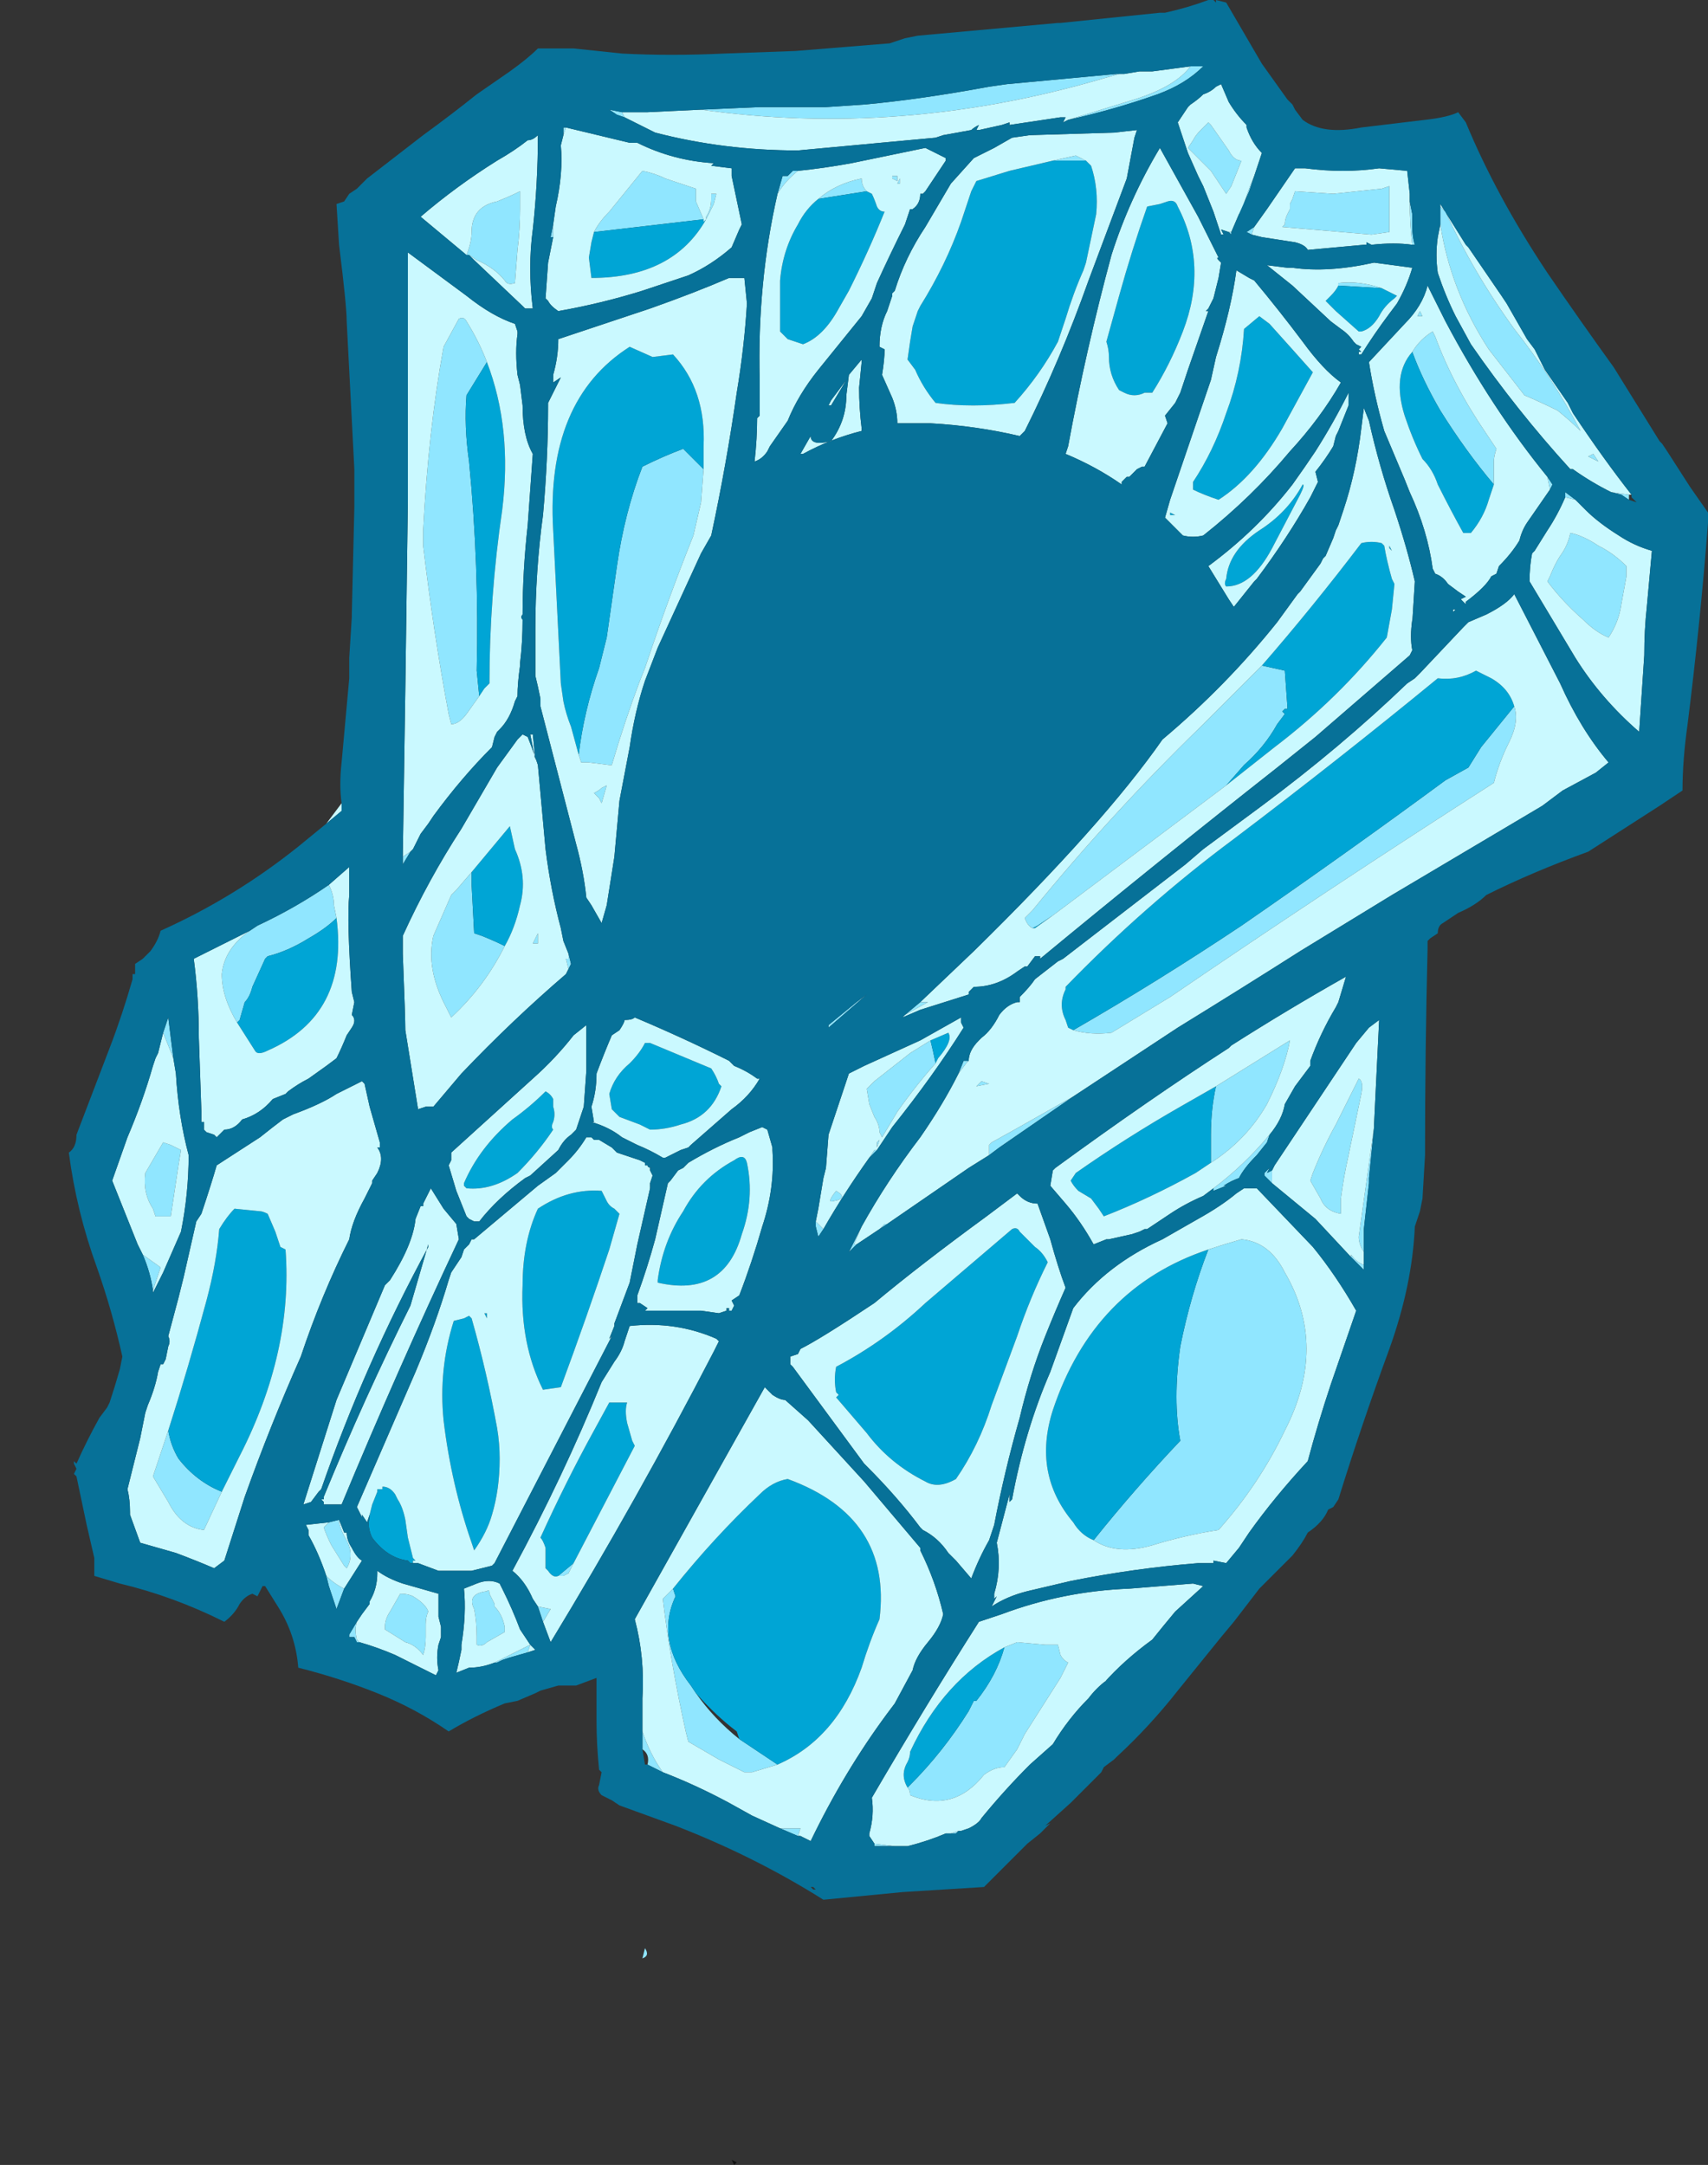 <?xml version="1.0" encoding="UTF-8" standalone="no"?>
<svg xmlns:ffdec="https://www.free-decompiler.com/flash" xmlns:xlink="http://www.w3.org/1999/xlink" ffdec:objectType="shape" height="42.45px" width="33.5px" xmlns="http://www.w3.org/2000/svg">
  <rect width="100%" height="100%" fill="#333333" stroke="none"/>
  <g transform="matrix(1.0, 0.0, 0.0, 1.0, 18.45, 23.25)">
    <path d="M-9.1 0.7 L-9.1 0.7 M-18.45 3.35 L-18.45 3.35 M-4.0 19.15 L-4.05 19.2 -4.1 19.1 -4.0 19.15" fill="#111111" fill-rule="evenodd" stroke="none"/>
    <path d="M9.8 -19.2 L9.9 -19.1 Q10.45 -17.9 11.25 -16.8 12.0 -15.85 12.55 -14.8 12.35 -15.0 12.1 -15.2 11.8 -15.35 11.45 -15.5 11.1 -15.95 10.75 -16.4 10.0 -17.55 9.8 -18.85 L9.8 -19.2 M13.15 -13.6 L13.5 -13.55 13.5 -13.45 13.35 -13.55 13.15 -13.6 M12.7 -14.3 L12.8 -14.35 12.9 -14.2 12.7 -14.3 M-4.7 -21.1 L-3.55 -21.15 -2.25 -21.15 -1.5 -21.2 Q-0.4 -21.3 0.95 -21.55 L1.3 -21.6 3.45 -21.8 3.5 -21.8 3.15 -21.7 Q-0.8 -20.55 -4.7 -21.1 M4.9 -21.95 L5.15 -21.95 Q4.8 -21.6 4.25 -21.4 3.4 -21.1 2.5 -20.9 L3.8 -21.3 Q4.6 -21.55 4.9 -21.95 M-6.2 -20.95 L-6.35 -21.0 -6.5 -21.1 -6.25 -21.05 -6.2 -20.95 M5.65 -18.7 L5.7 -18.7 5.7 -18.65 5.65 -18.7 M5.85 -19.05 L5.9 -19.1 Q6.0 -19.45 6.15 -19.8 L6.05 -19.5 5.85 -19.05 M5.25 -20.85 L5.3 -20.8 5.65 -20.3 Q5.75 -20.1 5.9 -20.1 L5.7 -19.6 5.6 -19.45 5.3 -19.9 4.85 -20.35 4.95 -20.5 Q5.0 -20.6 5.1 -20.7 L5.25 -20.85 M2.85 -20.1 L2.2 -20.1 2.65 -20.2 2.85 -20.1 M-2.8 -19.9 Q-3.05 -19.7 -3.2 -19.45 L-3.1 -19.8 -3.0 -19.8 Q-2.95 -19.85 -2.9 -19.9 L-2.8 -19.9 M8.8 -19.6 L8.8 -18.7 8.45 -18.65 6.7 -18.8 6.75 -18.85 Q6.75 -18.95 6.8 -19.05 L6.85 -19.15 6.85 -19.25 6.9 -19.35 6.95 -19.5 7.7 -19.45 8.65 -19.55 8.8 -19.6 M6.15 -18.8 L6.1 -18.65 6.0 -18.7 6.15 -18.8 M9.25 -18.45 Q9.2 -18.85 9.2 -19.3 L9.25 -19.05 9.25 -18.8 Q9.25 -18.6 9.3 -18.45 L9.25 -18.45 M8.65 -17.6 L7.8 -17.65 7.8 -17.7 Q8.2 -17.75 8.65 -17.6 M11.95 -13.65 L11.9 -13.9 12.0 -13.75 11.95 -13.65 M-0.4 -3.6 L-0.25 -3.6 -0.7 -3.35 -0.4 -3.6 M9.25 -16.35 Q9.4 -16.6 9.65 -16.75 L9.7 -16.65 Q10.05 -15.7 10.7 -14.75 L10.9 -14.45 Q10.85 -14.3 10.85 -14.2 L10.85 -13.75 Q10.3 -14.4 9.8 -15.2 9.45 -15.8 9.25 -16.35 M9.4 -17.15 L9.45 -17.05 9.35 -17.05 9.4 -17.15 M6.3 -10.2 L6.75 -10.1 6.8 -9.4 6.8 -9.35 6.75 -9.35 6.7 -9.3 6.75 -9.25 6.6 -9.05 Q6.35 -8.6 5.95 -8.25 L5.6 -7.85 2.2 -5.3 1.9 -5.1 1.8 -5.05 Q1.7 -5.1 1.65 -5.25 L1.8 -5.4 Q3.35 -7.3 5.1 -9.0 L6.3 -10.2 M0.55 -2.45 L0.5 -2.4 0.35 -2.2 0.45 -2.45 0.55 -2.45 M-1.55 0.8 L-1.7 1.15 -1.65 1.15 -1.8 1.3 -1.55 0.8 M-1.2 0.85 L-1.1 0.75 -1.05 0.75 -1.2 0.85 M0.95 -0.6 L0.95 -0.8 1.0 -0.85 1.45 -1.1 2.6 -1.75 1.15 -0.75 0.95 -0.6 M11.8 -7.45 L12.2 -7.75 11.8 -7.45 M2.6 -3.05 Q4.25 -4.0 5.9 -5.1 8.0 -6.55 9.9 -7.95 L10.35 -8.2 10.6 -8.6 11.25 -9.4 Q11.35 -9.1 11.15 -8.7 10.95 -8.3 10.85 -7.9 7.65 -5.85 4.5 -3.7 L3.35 -3.0 Q2.95 -2.95 2.6 -3.05 M-2.45 0.7 L-2.3 0.85 -2.4 1.0 -2.45 0.8 -2.45 0.7 M-1.4 -0.55 L-1.3 -0.7 -1.25 -0.7 -1.4 -0.55 M0.8 -2.05 L0.95 -2.0 0.7 -1.95 0.8 -2.05 M5.35 0.05 Q5.95 -0.4 6.45 -1.0 L6.4 -0.85 6.2 -0.6 Q5.95 -0.35 5.85 -0.15 5.7 -0.1 5.55 0.0 L5.6 0.0 5.35 0.1 5.35 0.05 M5.3 -0.45 Q5.3 -0.7 5.3 -1.0 5.3 -1.5 5.4 -1.95 L6.85 -2.85 Q6.75 -2.3 6.4 -1.6 6.0 -0.9 5.3 -0.45 M6.5 -0.3 L6.5 -0.05 6.35 -0.2 6.35 -0.25 6.45 -0.35 6.4 -0.25 6.5 -0.3 M8.05 1.4 L8.05 1.35 Q8.15 1.5 8.3 1.55 L8.3 1.65 8.05 1.4 M8.3 1.3 Q8.2 1.15 8.2 1.0 L8.5 -1.15 8.4 -0.15 8.4 -0.05 8.3 0.85 8.3 1.3 M8.2 -2.1 Q8.3 -2.05 8.25 -1.8 L8.0 -0.6 Q7.9 -0.15 7.85 0.25 L7.85 0.55 Q7.55 0.5 7.45 0.25 L7.25 -0.1 7.3 -0.25 Q7.5 -0.75 7.75 -1.2 L8.2 -2.1 M12.45 -13.45 L12.25 -13.5 12.25 -13.6 12.45 -13.45 M12.35 -12.8 Q12.6 -12.75 12.9 -12.55 13.2 -12.4 13.45 -12.15 L13.45 -11.95 13.35 -11.4 Q13.3 -11.05 13.1 -10.75 12.85 -10.85 12.6 -11.1 12.2 -11.45 11.9 -11.85 L11.95 -11.95 Q12.05 -12.2 12.15 -12.35 12.3 -12.55 12.35 -12.8 M5.25 1.25 Q5.55 1.15 5.9 1.05 6.45 1.1 6.75 1.7 7.6 3.15 6.75 4.8 6.25 5.85 5.45 6.75 4.8 6.85 4.15 7.05 3.45 7.25 3.0 6.95 3.8 5.95 4.7 5.0 4.55 4.2 4.7 3.15 4.9 2.15 5.25 1.25 M4.5 4.35 L4.5 4.35 M-1.3 12.9 L-0.9 12.95 -1.3 12.95 -1.3 12.9 M0.2 12.7 L0.35 12.65 0.3 12.7 0.2 12.7 M-0.65 11.8 L-0.6 11.75 Q0.05 11.1 0.55 10.3 L0.65 10.1 0.7 10.1 Q1.1 9.6 1.25 9.05 L1.5 8.95 2.05 9.0 2.3 9.0 2.35 9.2 Q2.4 9.3 2.5 9.35 L2.35 9.65 1.65 10.75 1.5 11.05 1.25 11.4 Q1.05 11.4 0.85 11.55 0.25 12.3 -0.6 11.95 -0.6 11.85 -0.65 11.8 M-7.35 -20.75 L-7.4 -20.6 -7.4 -20.75 -7.35 -20.75 M-7.6 -18.85 L-7.6 -18.6 -7.65 -18.6 -7.6 -18.85 M-9.3 -18.25 Q-9.2 -18.5 -9.2 -18.7 -9.2 -19.2 -8.7 -19.3 -8.45 -19.4 -8.25 -19.5 L-8.25 -19.15 Q-8.25 -18.75 -8.3 -18.35 L-8.35 -17.7 Q-8.5 -17.65 -8.55 -17.75 -8.75 -18.0 -9.1 -18.15 L-9.25 -18.25 -9.3 -18.25 M-4.65 -18.95 L-6.8 -18.7 Q-6.7 -18.9 -6.5 -19.1 L-5.85 -19.9 Q-5.6 -19.85 -5.4 -19.75 L-4.8 -19.55 -4.8 -19.3 -4.65 -18.95 M-9.05 -9.6 L-9.3 -9.25 Q-9.45 -9.05 -9.6 -9.05 L-9.65 -9.25 Q-9.95 -10.85 -10.15 -12.55 L-10.15 -12.85 Q-10.05 -14.8 -9.75 -16.45 L-9.45 -17.0 Q-9.35 -17.05 -9.3 -16.95 -9.05 -16.55 -8.9 -16.15 L-9.3 -15.5 Q-9.35 -14.9 -9.25 -14.2 -9.05 -12.15 -9.1 -10.1 L-9.05 -9.6 M-10.55 -6.45 L-10.4 -6.55 -10.55 -6.3 -10.55 -6.45 M-0.8 -19.75 L-0.8 -19.65 -0.85 -19.65 -0.8 -19.75 M-0.95 -19.8 L-0.85 -19.8 -0.85 -19.7 -0.95 -19.75 -0.95 -19.8 M-1.45 -19.5 L-2.4 -19.35 Q-2.05 -19.65 -1.55 -19.75 -1.55 -19.6 -1.45 -19.5 M-4.6 -18.95 L-4.6 -19.0 Q-4.5 -19.15 -4.5 -19.35 L-4.5 -19.45 -4.4 -19.45 -4.45 -19.25 -4.6 -18.95 M-7.1 -8.45 Q-7.0 -9.3 -6.7 -10.15 L-6.55 -10.75 -6.35 -12.15 Q-6.2 -13.2 -5.85 -14.1 -5.45 -14.3 -5.05 -14.45 L-4.65 -14.05 -4.7 -13.4 -4.85 -12.75 Q-5.35 -11.5 -5.8 -10.15 L-5.9 -9.9 Q-6.2 -9.1 -6.45 -8.25 L-6.5 -8.25 -6.9 -8.3 -7.05 -8.3 -7.1 -8.45 M-12.0 -5.9 Q-11.9 -5.7 -11.9 -5.5 L-11.85 -5.25 Q-12.05 -5.05 -12.4 -4.85 -12.8 -4.6 -13.2 -4.5 L-13.25 -4.45 -13.5 -3.9 Q-13.55 -3.7 -13.65 -3.6 L-13.75 -3.25 -13.8 -3.2 Q-14.1 -3.7 -14.1 -4.15 -14.05 -4.65 -13.55 -5.0 L-13.4 -5.1 Q-12.65 -5.45 -12.0 -5.9 M-15.65 1.35 L-15.3 1.6 -15.45 2.05 Q-15.5 1.7 -15.65 1.35 M-15.05 -2.5 L-15.25 -3.0 -15.15 -3.3 -15.05 -2.5 M-15.6 -0.25 L-15.25 -0.85 -15.1 -0.8 -14.9 -0.7 -14.95 -0.4 -15.1 0.6 -15.4 0.6 -15.45 0.45 Q-15.65 0.15 -15.6 -0.25 M-7.3 -4.25 L-7.35 -4.45 -7.3 -4.45 -7.3 -4.55 -7.25 -4.35 -7.3 -4.25 M-7.4 -4.8 L-7.45 -5.05 -7.4 -4.8 M-6.7 -7.6 L-6.8 -7.7 Q-6.7 -7.75 -6.65 -7.8 L-6.55 -7.85 -6.65 -7.5 -6.7 -7.6 M-9.2 -6.15 L-9.2 -5.9 -9.15 -4.95 -9.0 -4.9 Q-8.75 -4.8 -8.55 -4.7 -8.95 -3.9 -9.6 -3.3 L-9.7 -3.5 Q-10.1 -4.25 -9.95 -4.9 L-9.6 -5.7 -9.5 -5.8 -9.2 -6.15 M-7.9 -4.95 L-7.9 -4.75 -8.0 -4.75 -7.9 -4.95 M-1.45 -3.75 L-2.2 -3.1 -2.2 -3.15 -1.65 -3.6 -1.45 -3.75 M-0.1 -2.4 Q-0.5 -1.95 -0.85 -1.45 L-1.15 -0.95 -1.2 -1.05 Q-1.2 -1.2 -1.3 -1.35 L-1.4 -1.6 -1.45 -1.9 -1.3 -2.05 -0.6 -2.6 -0.2 -2.85 Q-0.15 -2.65 -0.1 -2.4 M-1.25 -0.75 L-1.25 -0.85 -1.2 -0.9 -1.25 -0.75 M-2.05 0.1 Q-1.8 0.25 -2.1 0.3 -2.25 0.35 -2.05 0.1 M-7.9 8.25 L-7.65 8.3 -7.8 8.55 -7.9 8.25 M-5.85 10.7 Q-5.7 11.15 -5.45 11.5 L-5.75 11.35 Q-5.7 11.15 -5.85 11.05 L-5.85 10.7 M-3.15 12.6 L-2.75 12.6 -2.8 12.75 -3.15 12.6 M-3.2 11.35 L-3.7 11.5 -3.85 11.5 -4.35 11.25 -4.95 10.9 -5.0 10.7 Q-5.3 9.35 -5.45 8.1 L-5.25 7.9 -5.2 8.05 Q-5.6 8.9 -4.9 9.8 L-4.8 9.95 Q-4.45 10.45 -3.95 10.85 L-3.2 11.35 M-7.5 7.65 L-7.2 7.4 -7.3 7.6 -7.4 7.65 -7.5 7.65 M-8.75 9.35 L-8.05 9.0 -8.1 9.15 -8.45 9.25 -8.6 9.3 -8.7 9.35 -8.75 9.35 M-10.05 8.35 Q-10.1 8.45 -10.1 8.6 L-10.1 8.85 Q-10.1 9.05 -10.15 9.2 -10.3 9.0 -10.5 8.95 L-10.9 8.7 -10.9 8.65 Q-10.9 8.5 -10.8 8.35 L-10.6 8.0 Q-10.45 8.0 -10.35 8.05 -10.1 8.2 -10.05 8.35 M-8.55 8.65 L-8.55 8.75 -8.9 8.95 Q-9.0 9.05 -9.1 9.0 L-9.1 8.85 Q-9.1 8.55 -9.15 8.3 -9.3 8.0 -8.9 7.95 -8.85 7.9 -8.85 8.0 L-8.75 8.2 -8.75 8.25 Q-8.6 8.4 -8.55 8.65 M-11.05 7.55 L-11.05 7.6 -11.05 7.55 M-11.45 8.55 Q-11.5 8.7 -11.45 8.9 L-11.4 8.95 -11.45 8.95 -11.5 8.85 -11.6 8.85 -11.6 8.8 -11.45 8.55 M-11.8 6.55 L-11.8 6.6 Q-11.75 6.8 -11.65 6.95 -11.5 7.25 -11.65 7.5 L-11.7 7.45 -11.95 7.05 Q-12.05 6.85 -12.1 6.7 L-12.0 6.6 -11.8 6.55 M-12.05 7.65 Q-11.9 7.8 -11.7 7.9 L-11.85 8.3 -12.0 7.85 -12.05 7.65 M-15.15 4.8 Q-15.1 5.1 -14.95 5.35 -14.6 5.8 -14.1 6.0 L-14.45 6.75 Q-14.9 6.7 -15.15 6.2 L-15.45 5.7 -15.15 4.8 M-5.8 14.95 Q-5.7 15.1 -5.85 15.15 L-5.8 14.95" fill="#90e6ff" fill-rule="evenodd" stroke="none"/>
    <path d="M4.05 -19.2 L4.3 -19.25 4.45 -19.3 Q4.6 -19.35 4.65 -19.2 5.25 -18.05 4.75 -16.75 4.5 -16.1 4.15 -15.55 L4.0 -15.55 Q3.8 -15.45 3.6 -15.55 L3.5 -15.6 Q3.3 -15.9 3.3 -16.25 3.3 -16.4 3.25 -16.55 L3.5 -17.45 Q3.75 -18.35 4.05 -19.2 M2.85 -20.1 L2.95 -20.0 Q3.1 -19.55 3.05 -19.05 L2.85 -18.1 2.8 -17.95 Q2.6 -17.5 2.45 -17.0 L2.3 -16.55 Q1.95 -15.9 1.45 -15.35 0.6 -15.25 -0.1 -15.35 -0.35 -15.65 -0.5 -16.0 L-0.65 -16.2 -0.6 -16.55 -0.55 -16.85 -0.45 -17.15 -0.4 -17.25 Q0.1 -18.05 0.4 -18.9 L0.6 -19.5 0.7 -19.7 1.35 -19.9 2.2 -20.1 2.85 -20.1 M3.85 -15.15 L3.85 -15.15 M8.65 -17.6 L8.95 -17.45 8.9 -17.4 Q8.7 -17.25 8.6 -17.05 8.45 -16.8 8.25 -16.75 L8.2 -16.75 7.75 -17.15 7.55 -17.35 7.65 -17.45 Q7.75 -17.55 7.8 -17.65 L8.65 -17.6 M6.25 -17.05 L6.45 -16.9 Q6.9 -16.4 7.3 -15.95 L6.7 -14.85 Q6.15 -13.9 5.45 -13.45 5.15 -13.55 4.95 -13.65 L4.95 -13.8 Q5.35 -14.4 5.6 -15.15 5.9 -15.95 5.95 -16.8 L6.25 -17.05 M9.25 -16.35 Q9.45 -15.8 9.8 -15.2 10.3 -14.4 10.85 -13.75 L10.75 -13.45 Q10.65 -13.1 10.4 -12.8 L10.25 -12.8 Q10.0 -13.25 9.75 -13.75 9.65 -14.05 9.45 -14.25 9.25 -14.65 9.1 -15.1 8.85 -15.9 9.25 -16.35 M6.3 -10.2 Q7.3 -11.35 8.25 -12.6 8.45 -12.65 8.65 -12.6 L8.7 -12.55 Q8.75 -12.25 8.85 -11.9 L8.9 -11.8 8.85 -11.3 8.75 -10.75 Q7.8 -9.55 6.55 -8.6 L5.6 -7.85 5.95 -8.25 Q6.35 -8.6 6.6 -9.05 L6.75 -9.25 6.7 -9.3 6.75 -9.35 6.8 -9.35 6.8 -9.4 6.75 -10.1 6.3 -10.2 M8.8 -12.55 L8.8 -12.5 8.85 -12.45 8.8 -12.55 M2.2 -5.3 L1.85 -5.05 1.8 -5.05 1.9 -5.1 2.2 -5.3 M2.6 -3.05 L2.5 -3.1 2.45 -3.25 Q2.3 -3.55 2.45 -3.85 L2.45 -3.9 Q4.0 -5.5 5.75 -6.8 7.8 -8.35 9.75 -9.95 10.15 -9.9 10.5 -10.1 L10.8 -9.95 Q11.15 -9.75 11.25 -9.4 L10.6 -8.6 10.35 -8.2 9.9 -7.95 Q8.0 -6.55 5.9 -5.1 4.25 -4.0 2.6 -3.05 M7.05 -13.55 L6.5 -12.5 Q6.1 -11.75 5.6 -11.75 5.55 -11.8 5.6 -11.9 5.65 -12.45 6.25 -12.85 6.8 -13.2 7.1 -13.75 7.15 -13.75 7.05 -13.55 M4.5 -13.2 L4.6 -13.15 4.5 -13.15 4.5 -13.2 M5.3 -0.45 L5.0 -0.25 Q4.1 0.25 3.2 0.6 L3.1 0.45 2.95 0.25 2.7 0.1 Q2.6 0.0 2.55 -0.1 L2.65 -0.25 Q3.65 -0.95 4.7 -1.55 L5.4 -1.95 Q5.3 -1.5 5.3 -1.0 5.3 -0.7 5.3 -0.45 M5.25 1.25 Q4.9 2.15 4.7 3.15 4.55 4.2 4.7 5.0 3.8 5.95 3.0 6.95 2.75 6.85 2.6 6.6 1.8 5.65 2.2 4.4 3.0 2.0 5.25 1.25 M1.85 1.2 Q2.0 1.3 2.1 1.5 1.75 2.2 1.5 2.95 L1.0 4.3 Q0.75 5.1 0.3 5.75 -0.05 5.95 -0.3 5.8 -1.0 5.45 -1.45 4.85 -1.75 4.5 -2.05 4.15 L-2.0 4.1 -2.05 4.05 Q-2.1 3.8 -2.05 3.55 -1.1 3.05 -0.3 2.3 L1.4 0.85 Q1.5 0.8 1.55 0.9 L1.85 1.2 M4.5 4.35 L4.5 4.35 M1.25 9.05 Q1.1 9.6 0.7 10.1 L0.65 10.1 0.55 10.3 Q0.05 11.1 -0.6 11.75 L-0.65 11.8 Q-0.8 11.55 -0.65 11.3 -0.6 11.2 -0.6 11.1 0.05 9.7 1.25 9.05 M-4.6 -18.95 Q-5.25 -17.8 -6.85 -17.8 L-6.9 -18.2 -6.85 -18.5 -6.8 -18.7 -4.65 -18.95 -4.65 -18.9 -4.6 -18.95 M-9.05 -9.6 L-9.1 -10.1 Q-9.05 -12.15 -9.25 -14.2 -9.35 -14.9 -9.3 -15.5 L-8.9 -16.15 Q-8.4 -14.85 -8.6 -13.25 -8.85 -11.55 -8.85 -9.85 L-8.95 -9.75 -9.05 -9.6 M-1.45 -19.5 L-1.35 -19.45 Q-1.3 -19.35 -1.25 -19.2 -1.2 -19.1 -1.1 -19.1 -1.4 -18.35 -1.8 -17.55 L-2.0 -17.2 Q-2.3 -16.65 -2.7 -16.5 L-3.0 -16.6 -3.15 -16.75 -3.15 -17.75 Q-3.1 -18.35 -2.8 -18.85 -2.65 -19.15 -2.4 -19.35 L-1.45 -19.5 M-7.1 -8.45 L-7.25 -9.0 Q-7.35 -9.25 -7.4 -9.5 L-7.45 -9.85 -7.6 -12.85 Q-7.75 -15.4 -6.1 -16.45 L-5.65 -16.25 -5.25 -16.3 Q-4.6 -15.6 -4.65 -14.5 L-4.65 -14.05 -5.05 -14.45 Q-5.45 -14.3 -5.85 -14.1 -6.2 -13.2 -6.35 -12.15 L-6.55 -10.75 -6.7 -10.15 Q-7.0 -9.3 -7.1 -8.45 M-4.25 -17.05 L-4.25 -17.05 M-11.85 -5.25 Q-11.6 -3.35 -13.2 -2.65 -13.4 -2.55 -13.45 -2.65 L-13.8 -3.2 -13.75 -3.25 -13.65 -3.6 Q-13.55 -3.7 -13.5 -3.9 L-13.25 -4.45 -13.2 -4.5 Q-12.8 -4.6 -12.4 -4.85 -12.05 -5.05 -11.85 -5.25 M-9.2 -6.15 L-8.45 -7.05 -8.35 -6.6 Q-8.1 -6.05 -8.25 -5.5 -8.35 -5.05 -8.55 -4.7 -8.75 -4.8 -9.0 -4.9 L-9.15 -4.95 -9.2 -5.9 -9.2 -6.15 M-6.5 -1.8 Q-6.4 -2.15 -6.1 -2.4 -5.9 -2.6 -5.8 -2.8 L-5.7 -2.8 -4.5 -2.3 Q-4.4 -2.15 -4.35 -2.0 L-4.3 -1.95 Q-4.5 -1.35 -5.1 -1.2 -5.4 -1.1 -5.7 -1.1 L-5.9 -1.2 -6.3 -1.35 -6.45 -1.5 -6.5 -1.8 M-11.2 6.45 L-11.15 6.25 -11.05 6.0 -11.05 5.95 -10.95 5.95 -10.95 5.9 Q-10.8 5.9 -10.7 6.05 L-10.65 6.15 Q-10.55 6.3 -10.5 6.55 L-10.45 6.9 -10.35 7.3 -10.3 7.35 -10.35 7.35 -10.35 7.4 -10.4 7.4 -10.45 7.35 Q-10.85 7.3 -11.15 6.9 -11.25 6.7 -11.2 6.5 L-11.2 6.45 M-7.6 -1.55 Q-7.55 -1.4 -7.6 -1.25 -7.65 -1.15 -7.6 -1.1 -7.9 -0.65 -8.3 -0.25 -8.8 0.1 -9.3 0.05 L-9.35 0.0 -9.35 -0.05 Q-9.05 -0.75 -8.4 -1.3 -8.05 -1.55 -7.75 -1.85 -7.65 -1.8 -7.6 -1.7 L-7.6 -1.55 M-4.25 -1.8 L-4.25 -1.8 M-4.05 -0.5 Q-3.85 -0.65 -3.8 -0.45 -3.65 0.25 -3.9 0.95 -4.25 2.2 -5.55 1.9 L-5.55 1.85 Q-5.45 1.1 -5.05 0.5 -4.7 -0.15 -4.05 -0.5 M-0.1 -2.4 Q-0.15 -2.65 -0.2 -2.85 L0.15 -3.0 Q0.25 -2.85 -0.05 -2.5 L-0.1 -2.4 M-5.25 7.9 Q-4.45 6.9 -3.55 6.05 -3.3 5.8 -3.0 5.75 -0.95 6.5 -1.2 8.5 -1.4 8.95 -1.55 9.45 -2.05 10.85 -3.2 11.35 L-3.95 10.85 -4.0 10.7 Q-4.4 10.4 -4.8 9.95 L-4.9 9.8 Q-5.6 8.9 -5.2 8.05 L-5.25 7.9 M-6.3 0.55 L-6.5 1.25 Q-6.95 2.6 -7.45 3.95 L-7.8 4.0 Q-8.25 3.1 -8.2 1.95 -8.2 1.1 -7.9 0.45 -7.3 0.05 -6.65 0.1 L-6.55 0.3 Q-6.5 0.4 -6.4 0.45 L-6.3 0.55 M-8.9 2.5 L-8.9 2.6 -8.95 2.5 -8.9 2.5 M-9.55 2.65 L-9.35 2.6 -9.25 2.55 -9.2 2.6 Q-8.9 3.65 -8.7 4.75 -8.65 5.05 -8.65 5.35 -8.65 5.95 -8.8 6.45 -8.9 6.8 -9.15 7.15 L-9.2 7.0 Q-9.6 5.85 -9.75 4.6 -9.85 3.6 -9.55 2.65 M-7.5 7.65 Q-7.6 7.7 -7.7 7.55 L-7.75 7.5 -7.75 7.1 Q-7.8 6.95 -7.85 6.9 -7.35 5.8 -6.8 4.8 L-6.5 4.25 -6.15 4.25 Q-6.2 4.4 -6.15 4.65 L-6.05 5.0 -6.0 5.1 -7.2 7.4 -7.5 7.65 M-8.15 7.75 L-8.15 7.75 M-15.15 4.8 Q-14.75 3.55 -14.4 2.25 -14.2 1.5 -14.15 0.85 -14.0 0.6 -13.85 0.45 L-13.35 0.5 Q-13.3 0.5 -13.2 0.55 L-13.05 0.9 -12.95 1.2 -12.85 1.25 Q-12.7 3.25 -13.75 5.3 L-14.1 6.0 Q-14.6 5.8 -14.95 5.35 -15.1 5.1 -15.15 4.8" fill="#00a5d5" fill-rule="evenodd" stroke="none"/>
    <path d="M9.8 -19.2 L9.8 -19.25 10.3 -18.45 10.35 -18.4 11.0 -17.45 11.1 -17.3 11.5 -16.6 11.65 -16.4 11.85 -16.0 12.3 -15.35 12.4 -15.15 Q13.0 -14.25 13.55 -13.55 L13.5 -13.55 13.15 -13.6 Q12.75 -13.8 12.4 -14.05 L12.35 -14.05 Q11.3 -15.2 10.4 -16.5 L10.1 -17.05 Q9.9 -17.45 9.75 -17.9 9.7 -18.25 9.75 -18.6 L9.8 -18.85 Q10.0 -17.55 10.75 -16.4 11.1 -15.95 11.45 -15.5 11.8 -15.35 12.1 -15.2 12.35 -15.0 12.55 -14.8 12.0 -15.85 11.25 -16.8 10.45 -17.9 9.9 -19.1 L9.8 -19.2 M12.7 -14.3 L12.9 -14.2 12.8 -14.35 12.7 -14.3 M-12.05 -7.1 L-11.75 -7.5 -11.75 -7.35 -12.05 -7.1 M-4.7 -21.1 Q-0.8 -20.55 3.15 -21.7 L3.5 -21.8 3.6 -21.8 3.9 -21.85 4.15 -21.85 4.9 -21.95 Q4.6 -21.55 3.8 -21.3 L2.5 -20.9 2.4 -20.85 2.45 -20.95 2.35 -20.95 1.35 -20.8 1.35 -20.85 1.2 -20.8 0.75 -20.7 0.7 -20.7 0.75 -20.8 Q0.65 -20.75 0.6 -20.7 L0.05 -20.6 -0.1 -20.55 -2.8 -20.3 Q-4.25 -20.3 -5.6 -20.65 L-6.2 -20.95 -6.25 -21.05 -5.75 -21.05 -4.7 -21.1 M5.65 -18.7 L5.5 -18.75 5.55 -18.65 5.5 -18.65 5.35 -19.1 5.15 -19.6 5.05 -19.8 4.85 -20.25 4.65 -20.85 4.85 -21.15 4.9 -21.2 Q5.05 -21.3 5.15 -21.4 5.3 -21.45 5.4 -21.55 L5.5 -21.6 5.65 -21.25 Q5.8 -21.0 6.0 -20.8 L6.0 -20.75 Q6.1 -20.45 6.3 -20.25 L6.15 -19.8 Q6.0 -19.45 5.9 -19.1 L5.85 -19.05 5.7 -18.7 5.65 -18.7 M5.25 -20.85 L5.1 -20.7 Q5.0 -20.6 4.95 -20.5 L4.85 -20.35 5.3 -19.9 5.6 -19.45 5.7 -19.6 5.9 -20.1 Q5.75 -20.1 5.65 -20.3 L5.3 -20.8 5.25 -20.85 M3.4 -20.65 L3.85 -20.7 3.8 -20.55 3.65 -19.75 2.9 -17.75 Q2.35 -16.2 1.65 -14.8 L1.55 -14.7 Q0.7 -14.9 -0.2 -14.95 L-0.85 -14.95 Q-0.85 -15.2 -0.95 -15.45 L-1.15 -15.9 Q-1.1 -16.2 -1.1 -16.4 L-1.2 -16.45 Q-1.2 -16.85 -1.05 -17.15 L-0.95 -17.45 -0.95 -17.5 -0.9 -17.55 Q-0.7 -18.2 -0.3 -18.8 L0.2 -19.65 0.65 -20.15 1.05 -20.35 1.4 -20.55 1.75 -20.6 3.4 -20.65 M4.45 -20.6 L4.45 -20.6 M4.05 -19.2 Q3.75 -18.35 3.5 -17.45 L3.25 -16.55 Q3.3 -16.4 3.3 -16.25 3.3 -15.9 3.5 -15.6 L3.6 -15.55 Q3.8 -15.45 4.0 -15.55 L4.15 -15.55 Q4.5 -16.1 4.75 -16.75 5.25 -18.05 4.65 -19.2 4.6 -19.35 4.45 -19.3 L4.3 -19.25 4.05 -19.2 M4.8 -19.45 L5.05 -19.0 5.45 -18.2 Q5.4 -18.2 5.45 -18.15 L5.5 -18.1 5.45 -17.8 5.35 -17.4 5.25 -17.2 5.2 -17.15 5.25 -17.15 4.85 -16.0 4.7 -15.55 4.6 -15.35 4.4 -15.1 4.45 -14.95 4.0 -14.1 3.95 -14.1 3.85 -14.05 3.7 -13.9 3.65 -13.9 3.55 -13.8 3.55 -13.75 Q3.05 -14.1 2.45 -14.35 L2.5 -14.5 Q2.85 -16.4 3.35 -18.25 3.7 -19.35 4.3 -20.35 L4.8 -19.45 M2.2 -20.1 L1.35 -19.9 0.7 -19.7 0.6 -19.5 0.4 -18.9 Q0.1 -18.05 -0.4 -17.25 L-0.45 -17.15 -0.55 -16.85 -0.6 -16.55 -0.65 -16.2 -0.5 -16.0 Q-0.35 -15.65 -0.1 -15.35 0.6 -15.25 1.45 -15.35 1.95 -15.9 2.3 -16.55 L2.45 -17.0 Q2.6 -17.5 2.8 -17.95 L2.85 -18.1 3.05 -19.05 Q3.1 -19.55 2.95 -20.0 L2.85 -20.1 2.65 -20.2 2.2 -20.1 M-2.8 -19.9 Q-2.3 -19.95 -1.75 -20.05 L-0.3 -20.35 0.1 -20.15 0.1 -20.1 -0.3 -19.5 -0.35 -19.45 -0.4 -19.45 Q-0.4 -19.25 -0.55 -19.15 L-0.6 -19.15 -0.7 -18.85 Q-1.0 -18.25 -1.25 -17.7 L-1.35 -17.4 -1.55 -17.05 -2.4 -16.0 Q-2.8 -15.5 -3.0 -15.0 L-3.35 -14.5 -3.4 -14.4 Q-3.5 -14.25 -3.65 -14.2 -3.6 -14.65 -3.6 -15.05 L-3.55 -15.1 -3.55 -15.15 Q-3.55 -15.45 -3.55 -15.8 -3.6 -17.7 -3.2 -19.45 -3.05 -19.7 -2.8 -19.9 M3.85 -15.15 L3.85 -15.15 M5.3 -15.8 L5.4 -16.25 Q5.7 -17.2 5.8 -17.95 L6.05 -17.8 6.15 -17.75 Q6.65 -17.15 7.1 -16.55 7.5 -16.0 7.85 -15.75 7.45 -15.05 6.85 -14.4 6.1 -13.5 5.15 -12.75 4.95 -12.7 4.75 -12.75 L4.4 -13.1 4.5 -13.45 5.3 -15.8 M8.8 -19.6 L8.65 -19.55 7.7 -19.45 6.95 -19.5 6.9 -19.35 6.85 -19.25 6.85 -19.15 6.8 -19.05 Q6.75 -18.95 6.75 -18.85 L6.7 -18.8 8.45 -18.65 8.8 -18.7 8.8 -19.6 M6.15 -18.8 L6.4 -19.15 6.95 -19.95 7.15 -19.95 Q7.9 -19.85 8.6 -19.95 L9.15 -19.9 9.2 -19.45 9.2 -19.3 Q9.2 -18.85 9.25 -18.45 8.9 -18.5 8.45 -18.45 L8.35 -18.5 8.35 -18.45 8.3 -18.45 7.2 -18.35 Q7.15 -18.45 6.95 -18.5 L6.3 -18.6 6.1 -18.65 6.15 -18.8 M6.8 -18.0 L6.9 -18.0 Q7.6 -17.9 8.5 -18.1 L9.25 -18.0 Q9.15 -17.65 8.95 -17.3 L8.8 -17.1 Q8.5 -16.7 8.25 -16.3 L8.2 -16.3 8.2 -16.35 8.25 -16.35 8.2 -16.4 8.25 -16.45 8.15 -16.5 8.1 -16.55 Q8.0 -16.7 7.85 -16.8 L7.65 -16.95 6.9 -17.65 6.4 -18.05 6.8 -18.0 M7.8 -17.65 Q7.75 -17.55 7.65 -17.45 L7.55 -17.35 7.75 -17.15 8.2 -16.75 8.25 -16.75 Q8.45 -16.8 8.6 -17.05 8.7 -17.25 8.9 -17.4 L8.95 -17.45 8.65 -17.6 Q8.2 -17.75 7.8 -17.7 L7.8 -17.65 M11.95 -13.65 L11.5 -13.0 Q11.4 -12.85 11.35 -12.65 11.2 -12.4 10.95 -12.15 L10.9 -12.0 10.8 -11.95 Q10.7 -11.75 10.3 -11.45 L10.3 -11.4 10.2 -11.5 10.3 -11.55 10.15 -11.65 9.95 -11.8 Q9.85 -11.95 9.7 -12.0 L9.65 -12.1 Q9.55 -12.85 9.2 -13.6 L9.1 -13.85 8.7 -14.8 Q8.5 -15.5 8.4 -16.15 L9.1 -16.9 Q9.45 -17.25 9.55 -17.65 L9.9 -16.95 Q10.8 -15.25 11.9 -13.9 L11.95 -13.65 M6.25 -17.05 L5.95 -16.8 Q5.9 -15.95 5.6 -15.15 5.35 -14.4 4.95 -13.8 L4.95 -13.65 Q5.15 -13.55 5.45 -13.45 6.15 -13.9 6.7 -14.85 L7.3 -15.95 Q6.9 -16.4 6.45 -16.9 L6.25 -17.05 M-0.4 -3.6 L0.65 -4.6 Q3.2 -7.1 4.35 -8.75 5.6 -9.8 6.6 -11.05 L7.0 -11.6 7.05 -11.65 7.45 -12.2 7.5 -12.3 7.55 -12.35 7.7 -12.7 7.75 -12.85 7.8 -12.95 7.9 -13.25 Q8.15 -14.0 8.25 -14.85 L8.3 -15.25 8.4 -15.0 Q8.6 -14.1 8.9 -13.25 9.15 -12.5 9.3 -11.85 L9.25 -11.05 9.25 -11.1 Q9.2 -10.75 9.25 -10.5 L9.2 -10.4 7.35 -8.8 6.6 -8.2 Q4.25 -6.35 1.95 -4.45 L1.95 -4.5 1.85 -4.5 1.7 -4.3 1.65 -4.3 1.5 -4.2 Q1.1 -3.9 0.65 -3.9 L0.55 -3.8 0.55 -3.75 -0.4 -3.45 -0.75 -3.3 -0.7 -3.35 -0.25 -3.6 -0.4 -3.6 M8.0 -15.55 L8.0 -15.3 7.8 -14.8 7.75 -14.7 7.7 -14.5 Q7.55 -14.25 7.35 -14.0 L7.4 -13.8 7.25 -13.5 Q6.8 -12.7 6.2 -11.9 L6.15 -11.85 5.75 -11.35 5.65 -11.5 5.25 -12.15 Q6.2 -12.85 6.9 -13.75 7.15 -14.1 7.35 -14.4 7.7 -14.95 8.0 -15.55 M9.4 -17.15 L9.35 -17.05 9.45 -17.05 9.4 -17.15 M10.85 -13.75 L10.85 -14.2 Q10.85 -14.3 10.9 -14.45 L10.7 -14.75 Q10.05 -15.7 9.7 -16.65 L9.65 -16.75 Q9.4 -16.6 9.25 -16.35 8.85 -15.9 9.1 -15.1 9.25 -14.65 9.45 -14.25 9.65 -14.05 9.75 -13.75 10.0 -13.25 10.25 -12.8 L10.4 -12.8 Q10.65 -13.1 10.75 -13.45 L10.85 -13.75 M8.8 -12.55 L8.85 -12.45 8.8 -12.5 8.8 -12.55 M5.6 -7.85 L6.55 -8.6 Q7.8 -9.55 8.75 -10.75 L8.85 -11.3 8.9 -11.8 8.85 -11.9 Q8.75 -12.25 8.7 -12.55 L8.65 -12.6 Q8.45 -12.65 8.25 -12.6 7.3 -11.35 6.3 -10.2 L5.1 -9.0 Q3.35 -7.3 1.8 -5.4 L1.65 -5.25 Q1.7 -5.1 1.8 -5.05 L1.85 -5.05 2.2 -5.3 5.6 -7.85 M0.55 -2.45 Q0.55 -2.55 0.6 -2.65 0.65 -2.75 0.75 -2.85 L0.8 -2.9 Q1.0 -3.05 1.15 -3.35 1.3 -3.55 1.5 -3.6 L1.55 -3.6 1.55 -3.7 Q1.75 -3.9 1.85 -4.05 L2.3 -4.4 2.4 -4.45 4.8 -6.3 5.15 -6.6 6.3 -7.45 Q7.85 -8.6 9.15 -9.85 L9.3 -9.95 9.4 -10.05 10.25 -10.95 10.35 -11.05 10.7 -11.2 Q11.1 -11.4 11.25 -11.6 L12.15 -9.85 Q12.55 -8.95 13.1 -8.3 L12.85 -8.1 12.2 -7.75 11.8 -7.45 8.85 -5.7 7.05 -4.6 Q5.95 -3.9 4.65 -3.1 L2.6 -1.75 1.45 -1.1 1.0 -0.85 0.95 -0.8 0.95 -0.6 0.55 -0.35 -1.05 0.75 -1.1 0.75 -1.2 0.85 -1.65 1.15 -1.7 1.15 -1.55 0.8 Q-1.05 -0.1 -0.4 -0.95 0.05 -1.6 0.35 -2.2 L0.5 -2.4 0.55 -2.45 M10.1 -11.3 L10.05 -11.25 10.05 -11.3 10.1 -11.3 M7.05 -13.55 Q7.15 -13.75 7.1 -13.75 6.8 -13.2 6.25 -12.85 5.65 -12.45 5.6 -11.9 5.55 -11.8 5.6 -11.75 6.1 -11.75 6.5 -12.5 L7.05 -13.55 M11.25 -9.4 Q11.15 -9.75 10.8 -9.95 L10.5 -10.1 Q10.15 -9.9 9.75 -9.95 7.8 -8.35 5.75 -6.8 4.0 -5.5 2.45 -3.9 L2.45 -3.85 Q2.3 -3.55 2.45 -3.25 L2.5 -3.1 2.6 -3.05 Q2.95 -2.95 3.35 -3.0 L4.5 -3.7 Q7.65 -5.85 10.85 -7.9 10.95 -8.3 11.15 -8.7 11.35 -9.1 11.25 -9.4 M4.5 -13.2 L4.5 -13.15 4.6 -13.15 4.5 -13.2 M-2.45 0.7 L-2.4 0.45 -2.3 -0.15 -2.25 -0.35 -2.2 -1.0 -1.8 -2.2 -1.5 -2.35 Q-0.95 -2.6 -0.4 -2.85 L0.4 -3.3 0.4 -3.2 0.45 -3.1 Q-0.15 -2.15 -0.95 -1.15 L-1.25 -0.7 -1.3 -0.7 -1.4 -0.55 Q-1.9 0.15 -2.3 0.85 L-2.45 0.7 M0.8 -2.05 L0.7 -1.95 0.95 -2.0 0.8 -2.05 M5.35 0.05 L5.15 0.2 Q4.8 0.35 4.5 0.55 L4.05 0.85 4.0 0.85 3.9 0.9 3.75 0.95 3.3 1.05 3.25 1.05 3.0 1.15 Q2.75 0.7 2.45 0.35 L2.15 0.0 2.2 -0.3 2.25 -0.35 Q4.1 -1.7 5.65 -2.7 L5.7 -2.75 Q6.8 -3.45 7.95 -4.1 L7.8 -3.6 7.75 -3.5 Q7.45 -3.0 7.25 -2.45 L7.25 -2.35 6.95 -1.95 6.75 -1.6 Q6.7 -1.3 6.45 -1.0 5.95 -0.4 5.35 0.05 M5.4 -1.95 L4.7 -1.55 Q3.65 -0.95 2.65 -0.25 L2.55 -0.1 Q2.6 0.0 2.7 0.1 L2.95 0.25 3.1 0.45 3.2 0.6 Q4.1 0.25 5.0 -0.25 L5.3 -0.45 Q6.0 -0.9 6.4 -1.6 6.75 -2.3 6.85 -2.85 L5.4 -1.95 M6.5 -0.3 L6.55 -0.4 8.15 -2.8 8.4 -3.1 8.6 -3.25 8.5 -1.2 8.5 -1.15 8.2 1.0 Q8.2 1.15 8.3 1.3 L8.3 1.55 Q8.15 1.5 8.05 1.35 L8.05 1.4 7.35 0.65 6.5 -0.05 6.5 -0.3 M8.2 -2.1 L7.75 -1.2 Q7.5 -0.75 7.3 -0.25 L7.25 -0.1 7.45 0.25 Q7.55 0.5 7.85 0.55 L7.85 0.25 Q7.9 -0.15 8.0 -0.6 L8.25 -1.8 Q8.3 -2.05 8.2 -2.1 M12.45 -13.45 L12.65 -13.25 Q12.9 -13.0 13.3 -12.75 13.6 -12.55 13.95 -12.45 L13.85 -11.35 Q13.8 -10.9 13.8 -10.4 L13.7 -8.9 Q12.95 -9.55 12.45 -10.35 L11.55 -11.85 Q11.55 -12.15 11.6 -12.4 L11.65 -12.45 11.9 -12.85 Q12.1 -13.15 12.25 -13.5 L12.45 -13.45 M12.35 -12.8 Q12.3 -12.55 12.15 -12.35 12.05 -12.2 11.95 -11.95 L11.9 -11.85 Q12.2 -11.45 12.6 -11.1 12.85 -10.85 13.1 -10.75 13.3 -11.05 13.35 -11.4 L13.45 -11.95 13.45 -12.15 Q13.2 -12.4 12.9 -12.55 12.6 -12.75 12.35 -12.8 M6.1 0.05 L6.2 0.05 7.3 1.2 Q7.75 1.75 8.15 2.45 L7.65 3.9 Q7.4 4.65 7.2 5.4 6.55 6.1 6.05 6.8 L5.85 7.1 5.6 7.4 5.35 7.35 5.35 7.4 5.05 7.4 Q3.8 7.5 2.55 7.75 L1.7 7.95 Q1.3 8.05 1.0 8.25 L1.1 8.05 1.05 8.1 1.05 8.0 Q1.2 7.5 1.1 7.0 L1.35 6.05 1.35 6.2 1.4 6.15 Q1.65 4.8 2.15 3.65 L2.6 2.4 Q3.25 1.55 4.35 1.05 4.7 0.85 5.05 0.65 5.5 0.4 5.8 0.15 L5.95 0.05 6.1 0.05 M3.0 6.95 Q3.45 7.25 4.15 7.05 4.8 6.85 5.45 6.75 6.25 5.85 6.75 4.8 7.6 3.15 6.75 1.7 6.45 1.1 5.9 1.05 5.55 1.15 5.25 1.25 3.0 2.0 2.2 4.4 1.8 5.65 2.6 6.6 2.75 6.85 3.0 6.95 M1.85 1.2 L1.55 0.9 Q1.5 0.8 1.4 0.85 L-0.3 2.3 Q-1.1 3.05 -2.05 3.55 -2.1 3.8 -2.05 4.05 L-2.0 4.1 -2.05 4.15 Q-1.75 4.5 -1.45 4.85 -1.0 5.45 -0.3 5.8 -0.05 5.95 0.3 5.75 0.75 5.1 1.0 4.3 L1.5 2.95 Q1.75 2.2 2.1 1.5 2.0 1.3 1.85 1.2 M1.5 0.15 L1.55 0.2 Q1.7 0.35 1.9 0.35 L2.15 1.05 Q2.3 1.6 2.45 2.0 2.25 2.45 2.05 2.95 1.75 3.7 1.55 4.55 1.25 5.6 1.05 6.65 L0.95 6.95 Q0.75 7.3 0.6 7.7 L0.3 7.35 0.15 7.2 Q-0.05 6.9 -0.35 6.75 L-0.4 6.7 Q-0.85 6.1 -1.45 5.5 L-1.5 5.45 -2.9 3.55 -2.95 3.5 -2.95 3.35 -2.8 3.3 -2.75 3.2 Q-2.35 3.0 -1.3 2.3 -0.4 1.55 0.9 0.6 L1.5 0.15 M-1.3 12.9 L-1.4 12.75 -1.4 12.7 Q-1.3 12.35 -1.35 12.0 -0.3 10.2 0.75 8.55 L1.2 8.4 Q2.4 7.95 3.7 7.9 L4.95 7.8 5.15 7.85 4.6 8.35 Q4.35 8.65 4.15 8.9 3.6 9.3 3.2 9.75 L3.25 9.7 Q3.05 9.85 2.9 10.05 2.5 10.45 2.2 10.95 L1.75 11.35 Q1.25 11.85 0.8 12.4 0.75 12.5 0.55 12.6 L0.4 12.65 0.35 12.65 0.2 12.7 0.1 12.7 Q-0.25 12.85 -0.65 12.95 L-0.9 12.95 -1.3 12.9 M-0.65 11.8 Q-0.6 11.85 -0.6 11.95 0.25 12.3 0.85 11.55 1.05 11.4 1.25 11.4 L1.5 11.05 1.65 10.75 2.35 9.65 2.5 9.35 Q2.4 9.3 2.35 9.2 L2.3 9.0 2.05 9.0 1.5 8.95 1.25 9.05 Q0.05 9.7 -0.6 11.1 -0.6 11.2 -0.65 11.3 -0.8 11.55 -0.65 11.8 M-7.35 -20.75 L-6.1 -20.45 -5.95 -20.45 Q-5.25 -20.1 -4.45 -20.05 L-4.5 -20.0 -4.1 -19.95 -4.1 -19.8 -3.9 -18.85 -3.95 -18.75 -4.1 -18.4 Q-4.5 -18.05 -4.95 -17.85 L-5.85 -17.55 Q-6.65 -17.3 -7.5 -17.15 -7.65 -17.25 -7.7 -17.35 L-7.75 -17.4 -7.7 -18.1 -7.6 -18.6 -7.6 -18.85 -7.55 -19.2 Q-7.4 -19.85 -7.45 -20.4 L-7.4 -20.6 -7.35 -20.75 M-9.3 -18.25 L-10.2 -19.0 Q-9.5 -19.6 -8.7 -20.1 -8.35 -20.3 -8.1 -20.5 -8.0 -20.5 -7.9 -20.6 -7.9 -19.65 -8.0 -18.75 -8.1 -18.0 -8.0 -17.2 L-8.15 -17.2 -8.2 -17.25 -9.15 -18.15 -9.25 -18.25 -9.1 -18.15 Q-8.75 -18.0 -8.55 -17.75 -8.5 -17.65 -8.35 -17.7 L-8.3 -18.35 Q-8.25 -18.75 -8.25 -19.15 L-8.25 -19.5 Q-8.45 -19.4 -8.7 -19.3 -9.2 -19.2 -9.2 -18.7 -9.2 -18.5 -9.3 -18.25 M-6.8 -18.7 L-6.85 -18.5 -6.9 -18.2 -6.85 -17.8 Q-5.25 -17.8 -4.6 -18.95 L-4.65 -18.9 -4.65 -18.95 -4.8 -19.3 -4.8 -19.55 -5.4 -19.75 Q-5.6 -19.85 -5.85 -19.9 L-6.5 -19.1 Q-6.7 -18.9 -6.8 -18.7 M-8.9 -16.15 Q-9.05 -16.55 -9.3 -16.95 -9.35 -17.05 -9.45 -17.0 L-9.75 -16.45 Q-10.05 -14.8 -10.15 -12.85 L-10.15 -12.55 Q-9.95 -10.85 -9.65 -9.25 L-9.6 -9.05 Q-9.45 -9.05 -9.3 -9.25 L-9.05 -9.6 -8.95 -9.75 -8.85 -9.85 Q-8.85 -11.55 -8.6 -13.25 -8.4 -14.85 -8.9 -16.15 M-10.55 -6.45 L-10.5 -9.75 -10.45 -13.45 -10.45 -16.7 Q-10.45 -17.35 -10.45 -18.3 L-9.3 -17.45 Q-8.8 -17.05 -8.35 -16.9 L-8.3 -16.75 -8.3 -16.7 Q-8.35 -16.35 -8.3 -15.9 L-8.25 -15.7 -8.2 -15.3 Q-8.2 -14.7 -8.0 -14.35 L-8.1 -12.95 Q-8.2 -12.05 -8.2 -11.2 -8.25 -11.15 -8.2 -11.1 -8.2 -10.65 -8.25 -10.25 L-8.25 -10.2 Q-8.3 -9.85 -8.3 -9.6 L-8.35 -9.5 Q-8.45 -9.15 -8.65 -8.95 L-8.7 -8.9 -8.75 -8.8 -8.8 -8.6 Q-9.4 -8.0 -9.95 -7.25 L-10.05 -7.1 -10.2 -6.9 -10.35 -6.6 -10.4 -6.55 -10.55 -6.45 M-7.45 -15.85 L-7.6 -15.75 -7.6 -15.9 Q-7.5 -16.25 -7.5 -16.6 L-5.7 -17.2 Q-4.85 -17.5 -4.15 -17.8 L-3.85 -17.8 -3.8 -17.3 Q-3.85 -16.45 -4.0 -15.55 -4.2 -14.15 -4.5 -12.75 L-4.7 -12.4 -5.55 -10.55 -5.8 -9.9 Q-6.0 -9.3 -6.1 -8.6 L-6.3 -7.55 -6.4 -6.45 -6.55 -5.5 -6.65 -5.15 -6.85 -5.5 -6.95 -5.65 Q-7.0 -6.15 -7.15 -6.7 L-7.85 -9.4 -7.85 -9.55 Q-7.9 -9.8 -7.95 -10.0 L-7.95 -10.9 Q-7.95 -12.05 -7.8 -13.15 -7.7 -14.25 -7.7 -15.3 L-7.7 -15.35 -7.45 -15.85 M-0.95 -19.8 L-0.95 -19.75 -0.85 -19.7 -0.85 -19.8 -0.95 -19.8 M-0.8 -19.75 L-0.85 -19.65 -0.8 -19.65 -0.8 -19.75 M-2.4 -19.35 Q-2.65 -19.15 -2.8 -18.85 -3.1 -18.35 -3.15 -17.75 L-3.15 -16.75 -3.0 -16.6 -2.7 -16.5 Q-2.3 -16.65 -2.0 -17.2 L-1.8 -17.55 Q-1.4 -18.35 -1.1 -19.1 -1.2 -19.1 -1.25 -19.2 -1.3 -19.35 -1.35 -19.45 L-1.45 -19.5 Q-1.55 -19.6 -1.55 -19.75 -2.05 -19.65 -2.4 -19.35 M-4.6 -18.95 L-4.45 -19.25 -4.4 -19.45 -4.5 -19.45 -4.5 -19.35 Q-4.5 -19.15 -4.6 -19.0 L-4.6 -18.95 M-4.25 -17.05 L-4.25 -17.05 M-4.65 -14.05 L-4.65 -14.5 Q-4.6 -15.6 -5.25 -16.3 L-5.65 -16.25 -6.1 -16.45 Q-7.75 -15.4 -7.6 -12.85 L-7.45 -9.85 -7.4 -9.5 Q-7.35 -9.25 -7.25 -9.0 L-7.1 -8.45 -7.05 -8.3 -6.9 -8.3 -6.5 -8.25 -6.45 -8.25 Q-6.2 -9.1 -5.9 -9.9 L-5.8 -10.15 Q-5.35 -11.5 -4.85 -12.75 L-4.7 -13.4 -4.65 -14.05 M-1.55 -16.15 L-1.6 -15.65 Q-1.6 -15.25 -1.55 -14.85 L-1.55 -14.8 Q-2.15 -14.65 -2.7 -14.35 L-2.75 -14.35 -2.55 -14.7 Q-2.55 -14.5 -2.15 -14.6 -1.85 -15.0 -1.85 -15.5 L-1.8 -15.9 -1.55 -16.2 -1.55 -16.15 M-12.0 -5.9 L-11.6 -6.25 -11.6 -5.7 Q-11.65 -5.2 -11.55 -3.8 L-11.5 -3.6 -11.55 -3.35 Q-11.45 -3.25 -11.55 -3.1 L-11.65 -2.95 Q-11.75 -2.7 -11.85 -2.5 L-12.05 -2.35 -12.4 -2.1 Q-12.6 -2.0 -12.8 -1.85 L-12.85 -1.8 -13.1 -1.7 Q-13.35 -1.4 -13.7 -1.3 -13.85 -1.1 -14.05 -1.1 L-14.2 -0.95 -14.25 -1.0 -14.4 -1.05 -14.45 -1.1 -14.45 -1.25 -14.5 -1.25 -14.5 -1.45 -14.55 -2.9 Q-14.55 -3.7 -14.65 -4.45 L-13.55 -5.0 Q-14.05 -4.65 -14.1 -4.15 -14.1 -3.7 -13.8 -3.2 L-13.45 -2.65 Q-13.4 -2.55 -13.2 -2.65 -11.6 -3.35 -11.85 -5.25 L-11.9 -5.5 Q-11.9 -5.7 -12.0 -5.9 M-2.15 -15.4 L-1.85 -15.8 Q-2.0 -15.55 -2.15 -15.3 L-2.2 -15.3 -2.15 -15.4 M-15.65 1.35 L-15.75 1.15 -16.25 -0.1 -15.95 -0.95 Q-15.65 -1.65 -15.45 -2.35 L-15.4 -2.5 -15.35 -2.6 -15.25 -3.0 -15.05 -2.5 -15.0 -2.2 Q-14.95 -1.35 -14.75 -0.6 -14.75 0.15 -14.9 0.9 L-15.25 1.7 -15.45 2.1 -15.45 2.05 -15.3 1.6 -15.65 1.35 M-15.6 -0.25 Q-15.65 0.15 -15.45 0.45 L-15.4 0.6 -15.1 0.6 -14.95 -0.4 -14.9 -0.7 -15.1 -0.8 -15.25 -0.85 -15.6 -0.25 M-14.2 -0.4 L-13.35 -0.95 Q-13.1 -1.15 -12.9 -1.3 L-12.7 -1.4 Q-12.15 -1.6 -11.85 -1.8 L-11.35 -2.05 -11.3 -2.0 -11.2 -1.55 -11.0 -0.85 -11.0 -0.75 -11.05 -0.75 Q-10.9 -0.55 -11.05 -0.25 L-11.15 -0.1 -11.15 -0.05 -11.3 0.25 Q-11.55 0.7 -11.6 1.05 -12.15 2.15 -12.55 3.35 -13.15 4.7 -13.65 6.1 L-14.05 7.35 -14.25 7.5 Q-14.6 7.35 -15.0 7.2 L-15.7 7.0 -15.9 6.45 -15.9 6.4 Q-15.9 6.15 -15.95 5.95 L-15.7 4.95 -15.6 4.45 -15.55 4.3 Q-15.4 3.95 -15.35 3.65 L-15.3 3.5 -15.25 3.5 -15.2 3.4 -15.15 3.15 Q-15.1 3.05 -15.15 2.95 L-14.95 2.2 -14.85 1.8 -14.6 0.7 -14.5 0.55 Q-14.3 -0.05 -14.2 -0.4 M-8.05 -8.85 L-8.0 -8.85 -7.95 -8.35 -8.05 -8.85 M-7.3 -4.25 L-7.35 -4.15 Q-8.4 -3.25 -9.4 -2.2 L-9.95 -1.55 -10.1 -1.55 -10.25 -1.5 -10.5 -3.05 Q-10.5 -3.3 -10.55 -4.55 L-10.55 -4.9 Q-10.05 -6.0 -9.4 -7.0 L-8.7 -8.2 -8.3 -8.75 -8.2 -8.85 -8.1 -8.8 Q-8.0 -8.55 -7.9 -8.25 L-7.75 -6.6 Q-7.65 -5.8 -7.45 -5.05 L-7.4 -4.8 -7.3 -4.55 -7.3 -4.45 -7.35 -4.45 -7.3 -4.25 M-6.7 -7.6 L-6.65 -7.5 -6.55 -7.85 -6.65 -7.8 Q-6.7 -7.75 -6.8 -7.7 L-6.7 -7.6 M-8.55 -4.7 Q-8.35 -5.05 -8.25 -5.5 -8.1 -6.05 -8.35 -6.6 L-8.45 -7.05 -9.2 -6.15 -9.5 -5.8 -9.6 -5.7 -9.95 -4.9 Q-10.1 -4.25 -9.7 -3.5 L-9.6 -3.3 Q-8.95 -3.9 -8.55 -4.7 M-7.9 -4.95 L-8.0 -4.75 -7.9 -4.75 -7.9 -4.95 M-6.45 -2.95 L-6.3 -3.05 Q-6.2 -3.2 -6.2 -3.25 -6.05 -3.25 -6.0 -3.3 -5.05 -2.9 -4.15 -2.45 L-4.05 -2.35 Q-3.8 -2.25 -3.6 -2.1 L-3.55 -2.1 Q-3.75 -1.75 -4.1 -1.5 -4.5 -1.15 -4.9 -0.8 L-4.95 -0.75 -5.1 -0.7 -5.4 -0.55 -5.45 -0.55 Q-5.7 -0.7 -5.95 -0.8 L-6.25 -0.95 Q-6.5 -1.15 -6.85 -1.25 L-6.8 -1.25 -6.85 -1.55 Q-6.75 -1.85 -6.75 -2.2 -6.6 -2.6 -6.45 -2.95 M-9.65 -0.4 L-9.6 -0.5 -9.6 -0.65 -8.0 -2.1 Q-7.55 -2.5 -7.2 -2.95 L-6.95 -3.15 -6.95 -2.25 -7.0 -1.55 -7.15 -1.1 -7.25 -1.0 Q-7.4 -0.9 -7.5 -0.7 L-8.05 -0.2 -8.15 -0.15 Q-8.7 0.25 -9.05 0.7 L-9.15 0.7 -9.25 0.65 -9.3 0.6 -9.5 0.1 -9.65 -0.4 M-6.5 -1.8 L-6.45 -1.5 -6.3 -1.35 -5.9 -1.2 -5.7 -1.1 Q-5.4 -1.1 -5.1 -1.2 -4.5 -1.35 -4.3 -1.95 L-4.35 -2.0 Q-4.4 -2.15 -4.5 -2.3 L-5.7 -2.8 -5.8 -2.8 Q-5.9 -2.6 -6.1 -2.4 -6.4 -2.15 -6.5 -1.8 M-11.2 6.45 L-11.25 6.6 -11.35 6.45 -11.35 6.5 -11.45 6.3 -10.3 3.65 Q-9.9 2.7 -9.65 1.85 L-9.6 1.7 -9.4 1.4 -9.35 1.25 -9.25 1.15 -9.2 1.05 -9.15 1.05 -7.9 0.0 -7.55 -0.25 -7.3 -0.5 Q-7.1 -0.7 -6.95 -0.95 L-6.85 -0.95 -6.8 -0.9 -6.7 -0.9 -6.45 -0.75 -6.35 -0.65 -5.9 -0.5 -5.8 -0.45 -5.8 -0.4 -5.75 -0.4 Q-5.75 -0.35 -5.65 -0.35 L-5.7 -0.35 -5.7 -0.3 -5.65 -0.2 -5.7 -0.05 -5.7 0.05 -5.95 1.15 -6.1 1.9 -6.4 2.7 -6.4 2.75 -6.5 3.0 -6.45 2.95 -8.75 7.4 -8.8 7.45 -9.2 7.55 -9.85 7.55 -10.25 7.4 -10.35 7.4 -10.35 7.35 -10.3 7.35 -10.35 7.3 -10.45 6.9 -10.5 6.55 Q-10.55 6.3 -10.65 6.15 L-10.7 6.05 Q-10.8 5.9 -10.95 5.9 L-10.95 5.95 -11.05 5.95 -11.05 6.0 -11.15 6.25 -11.2 6.45 M-7.6 -1.55 L-7.6 -1.7 Q-7.65 -1.8 -7.75 -1.85 -8.05 -1.55 -8.4 -1.3 -9.05 -0.75 -9.35 -0.05 L-9.35 0.0 -9.3 0.05 Q-8.8 0.1 -8.3 -0.25 -7.9 -0.65 -7.6 -1.1 -7.65 -1.15 -7.6 -1.25 -7.55 -1.4 -7.6 -1.55 M-4.25 -1.8 L-4.25 -1.8 M-5.35 -0.05 L-5.3 -0.1 -5.15 -0.3 -5.05 -0.35 -4.95 -0.45 Q-4.45 -0.75 -3.95 -0.95 L-3.75 -1.05 -3.5 -1.15 -3.4 -1.1 -3.3 -0.75 -3.3 -0.7 Q-3.25 0.05 -3.5 0.8 -3.7 1.5 -3.95 2.15 L-4.1 2.25 -4.05 2.35 -4.1 2.45 -4.15 2.45 -4.15 2.4 -4.2 2.4 -4.2 2.45 -4.35 2.5 -4.7 2.45 -5.8 2.45 -5.75 2.4 -5.9 2.3 -5.95 2.3 Q-5.95 2.2 -5.95 2.15 -5.75 1.6 -5.6 1.05 L-5.35 -0.05 M-4.05 -0.5 Q-4.7 -0.15 -5.05 0.5 -5.45 1.1 -5.55 1.85 L-5.55 1.9 Q-4.25 2.2 -3.9 0.95 -3.65 0.25 -3.8 -0.45 -3.85 -0.65 -4.05 -0.5 M-0.2 -2.85 L-0.6 -2.6 -1.3 -2.05 -1.45 -1.9 -1.4 -1.6 -1.3 -1.35 Q-1.2 -1.2 -1.2 -1.05 L-1.15 -0.95 -0.85 -1.45 Q-0.5 -1.95 -0.1 -2.4 L-0.05 -2.5 Q0.25 -2.85 0.15 -3.0 L-0.2 -2.85 M-1.25 -0.75 L-1.2 -0.9 -1.25 -0.85 -1.25 -0.75 M-2.05 0.1 Q-2.25 0.35 -2.1 0.3 -1.8 0.25 -2.05 0.1 M-7.9 8.25 L-8.0 8.1 Q-8.15 7.75 -8.4 7.55 -7.4 5.7 -6.65 3.85 L-6.4 3.45 Q-6.25 3.25 -6.2 3.05 L-6.1 2.75 Q-5.2 2.65 -4.4 3.0 L-4.35 3.05 -4.45 3.25 Q-5.95 6.15 -7.65 8.95 L-7.8 8.55 -7.65 8.3 -7.9 8.25 M-5.85 10.7 L-5.85 10.05 Q-5.8 9.25 -6.0 8.5 L-3.45 3.95 -3.3 4.1 Q-3.15 4.2 -3.05 4.2 L-2.6 4.6 -1.5 5.8 -0.4 7.1 -0.4 7.15 Q-0.1 7.75 0.05 8.4 0.0 8.65 -0.25 8.95 -0.5 9.25 -0.55 9.5 L-0.9 10.15 -1.05 10.35 Q-1.9 11.5 -2.55 12.85 L-2.75 12.75 -2.8 12.75 -2.75 12.6 -3.15 12.6 -3.7 12.35 -4.15 12.1 Q-4.8 11.75 -5.45 11.5 -5.7 11.15 -5.85 10.7 M-3.2 11.35 Q-2.05 10.85 -1.55 9.45 -1.4 8.95 -1.2 8.5 -0.95 6.5 -3.0 5.75 -3.3 5.8 -3.55 6.05 -4.45 6.9 -5.25 7.9 L-5.45 8.1 Q-5.3 9.35 -5.0 10.7 L-4.95 10.9 -4.35 11.25 -3.85 11.5 -3.7 11.5 -3.2 11.35 M-6.3 0.55 L-6.4 0.45 Q-6.5 0.4 -6.55 0.3 L-6.65 0.1 Q-7.3 0.05 -7.9 0.45 -8.2 1.1 -8.2 1.95 -8.25 3.1 -7.8 4.0 L-7.45 3.95 Q-6.95 2.6 -6.5 1.25 L-6.3 0.55 M-9.1 0.7 L-9.1 0.7 M-12.1 6.2 L-12.15 6.15 -12.1 6.15 -12.1 6.1 Q-11.3 4.15 -10.4 2.35 L-10.05 1.15 -10.05 1.2 Q-11.3 3.5 -12.15 5.95 L-12.2 6.0 -12.35 6.2 -12.5 6.25 -11.85 4.2 -10.9 1.95 -10.8 1.85 Q-10.35 1.15 -10.3 0.65 L-10.2 0.4 -10.15 0.4 -10.15 0.35 -10.0 0.05 -9.75 0.45 -9.5 0.75 -9.45 1.05 Q-10.65 3.6 -11.75 6.25 L-12.1 6.25 -12.1 6.2 M-9.45 1.3 L-9.45 1.3 M-9.55 2.65 Q-9.85 3.6 -9.75 4.6 -9.6 5.85 -9.2 7.0 L-9.15 7.15 Q-8.9 6.8 -8.8 6.45 -8.65 5.95 -8.65 5.35 -8.65 5.05 -8.7 4.75 -8.9 3.65 -9.2 2.6 L-9.25 2.55 -9.35 2.6 -9.55 2.65 M-8.9 2.5 L-8.95 2.5 -8.9 2.6 -8.9 2.5 M-7.2 7.4 L-6.0 5.1 -6.05 5.0 -6.15 4.65 Q-6.2 4.4 -6.15 4.25 L-6.5 4.25 -6.8 4.8 Q-7.35 5.8 -7.85 6.9 -7.8 6.95 -7.75 7.1 L-7.75 7.5 -7.7 7.55 Q-7.6 7.7 -7.5 7.65 L-7.4 7.65 -7.3 7.6 -7.2 7.4 M-8.75 9.35 Q-9.0 9.45 -9.25 9.45 L-9.5 9.55 Q-9.45 9.35 -9.4 9.1 L-9.4 9.0 Q-9.3 8.4 -9.35 7.9 L-9.1 7.8 Q-8.85 7.7 -8.65 7.8 L-8.6 7.9 Q-8.4 8.3 -8.25 8.7 L-8.05 9.0 -8.75 9.35 M-8.05 9.0 L-7.95 9.1 -8.1 9.15 -8.05 9.0 M-8.15 7.75 L-8.15 7.75 M-8.55 8.65 Q-8.6 8.4 -8.75 8.25 L-8.75 8.2 -8.85 8.0 Q-8.85 7.9 -8.9 7.95 -9.3 8.0 -9.15 8.3 -9.1 8.55 -9.1 8.85 L-9.1 9.0 Q-9.0 9.05 -8.9 8.95 L-8.55 8.75 -8.55 8.65 M-10.05 8.35 Q-10.1 8.2 -10.35 8.05 -10.45 8.0 -10.6 8.0 L-10.8 8.35 Q-10.9 8.5 -10.9 8.65 L-10.9 8.7 -10.5 8.95 Q-10.3 9.0 -10.15 9.2 -10.1 9.05 -10.1 8.85 L-10.1 8.6 Q-10.1 8.45 -10.05 8.35 M-11.05 7.55 Q-10.85 7.7 -10.55 7.8 L-9.85 8.0 -9.85 8.45 -9.8 8.65 -9.8 8.85 -9.85 9.0 Q-9.9 9.25 -9.85 9.5 L-9.9 9.6 Q-10.3 9.4 -10.7 9.2 -11.05 9.05 -11.4 8.95 L-11.45 8.9 Q-11.5 8.7 -11.45 8.55 L-11.35 8.4 -11.2 8.2 -11.2 8.15 Q-11.05 7.9 -11.05 7.6 L-11.05 7.55 M-11.8 6.55 L-11.7 6.8 -11.65 6.8 Q-11.65 6.95 -11.55 7.1 -11.45 7.3 -11.35 7.35 L-11.7 7.9 Q-11.9 7.8 -12.05 7.65 -12.2 7.2 -12.4 6.85 L-12.4 6.75 -12.45 6.65 -12.0 6.6 -12.1 6.7 Q-12.05 6.85 -11.95 7.05 L-11.7 7.45 -11.65 7.5 Q-11.5 7.25 -11.65 6.95 -11.75 6.8 -11.8 6.6 L-11.8 6.55 M-14.1 6.0 L-13.75 5.3 Q-12.7 3.25 -12.85 1.25 L-12.95 1.2 -13.05 0.9 -13.2 0.55 Q-13.3 0.5 -13.35 0.5 L-13.85 0.45 Q-14.0 0.6 -14.15 0.85 -14.2 1.5 -14.4 2.25 -14.75 3.55 -15.15 4.8 L-15.45 5.7 -15.15 6.2 Q-14.9 6.7 -14.45 6.75 L-14.1 6.0 M-15.3 2.6 L-15.3 2.6" fill="#caf9ff" fill-rule="evenodd" stroke="none"/>
    <path d="M13.55 -13.55 Q13.0 -14.25 12.4 -15.15 L12.3 -15.35 11.85 -16.0 11.65 -16.4 11.5 -16.6 11.1 -17.3 11.0 -17.45 10.35 -18.4 10.3 -18.45 9.8 -19.25 9.8 -19.2 9.8 -18.85 9.75 -18.6 Q9.7 -18.25 9.75 -17.9 9.9 -17.45 10.1 -17.05 L10.4 -16.5 Q11.3 -15.2 12.35 -14.05 L12.4 -14.05 Q12.75 -13.8 13.15 -13.6 L13.35 -13.55 13.5 -13.45 13.65 -13.4 13.55 -13.5 13.55 -13.55 M-11.75 -7.5 Q-11.8 -7.85 -11.75 -8.3 L-11.6 -9.95 -11.6 -10.35 -11.55 -11.15 -11.55 -11.2 -11.5 -13.3 -11.5 -14.05 -11.65 -16.95 Q-11.65 -17.25 -11.8 -18.45 L-11.85 -19.25 -11.7 -19.3 -11.6 -19.45 -11.45 -19.55 -11.25 -19.75 -10.15 -20.6 Q-9.6 -21.0 -9.1 -21.4 L-8.45 -21.85 Q-8.1 -22.1 -7.9 -22.3 -7.55 -22.3 -7.2 -22.3 L-6.25 -22.2 Q-5.3 -22.15 -4.25 -22.2 L-2.85 -22.25 -1.0 -22.4 -0.7 -22.5 -0.45 -22.55 2.3 -22.8 2.35 -22.8 4.3 -23.0 4.4 -23.0 Q4.85 -23.1 5.25 -23.25 L5.35 -23.25 5.4 -23.2 5.4 -23.25 5.6 -23.2 6.3 -22.0 Q6.55 -21.65 6.8 -21.3 L6.9 -21.2 6.95 -21.1 7.1 -20.9 Q7.5 -20.6 8.25 -20.75 L9.5 -20.9 Q9.95 -20.95 10.15 -21.05 L10.3 -20.85 Q10.9 -19.4 11.9 -17.9 12.55 -16.95 13.2 -16.05 L14.1 -14.6 14.15 -14.55 14.25 -14.4 14.7 -13.7 15.05 -13.2 15.05 -13.0 Q14.9 -11.05 14.65 -9.05 14.55 -8.35 14.55 -7.75 L14.1 -7.45 12.7 -6.55 Q11.6 -6.15 10.7 -5.7 10.5 -5.5 10.15 -5.35 L9.85 -5.15 Q9.75 -5.1 9.75 -4.95 L9.6 -4.85 9.55 -4.8 9.55 -4.65 Q9.5 -2.65 9.5 -0.6 L9.45 0.25 9.4 0.5 9.3 0.8 Q9.25 1.95 8.8 3.2 8.25 4.7 7.8 6.15 L7.7 6.3 7.6 6.35 Q7.5 6.6 7.2 6.8 7.1 7.0 6.9 7.25 L6.25 7.9 5.75 8.55 5.5 8.85 4.65 9.9 Q4.1 10.6 3.45 11.2 L3.4 11.25 3.2 11.4 3.15 11.5 2.55 12.1 2.05 12.55 2.15 12.5 1.95 12.7 1.7 12.9 0.85 13.75 -0.75 13.85 -2.3 14.0 Q-3.65 13.15 -5.2 12.55 L-6.3 12.15 -6.45 12.05 -6.65 11.95 Q-6.75 11.85 -6.7 11.75 L-6.65 11.5 -6.7 11.45 Q-6.75 10.95 -6.75 10.5 L-6.75 9.65 -7.15 9.8 -7.5 9.8 -7.85 9.9 -7.95 9.95 -8.3 10.1 -8.55 10.15 Q-9.15 10.4 -9.65 10.7 -10.3 10.25 -11.05 9.95 -11.8 9.65 -12.6 9.45 -12.65 8.8 -13.0 8.25 L-13.25 7.85 -13.3 7.85 -13.4 8.05 -13.5 8.0 Q-13.65 8.05 -13.75 8.2 -13.85 8.4 -14.05 8.55 -15.05 8.05 -16.1 7.8 L-16.6 7.65 -16.6 7.3 -16.75 6.65 -16.95 5.7 -17.0 5.65 -16.95 5.55 -17.0 5.45 -17.0 5.4 -16.95 5.45 Q-16.75 5.0 -16.5 4.55 L-16.35 4.35 -16.3 4.25 Q-16.2 3.95 -16.1 3.6 L-16.05 3.35 Q-16.25 2.45 -16.55 1.6 -16.95 0.5 -17.1 -0.65 -16.95 -0.75 -16.95 -1.0 L-16.3 -2.7 Q-16.05 -3.35 -15.85 -4.05 L-15.85 -4.15 -15.8 -4.15 -15.8 -4.35 -15.65 -4.45 -15.5 -4.6 Q-15.35 -4.8 -15.3 -5.0 -13.85 -5.65 -12.6 -6.65 L-12.05 -7.1 -11.75 -7.35 -11.75 -7.5 M3.5 -21.8 L3.45 -21.8 1.3 -21.6 0.95 -21.55 Q-0.4 -21.3 -1.5 -21.2 L-2.25 -21.15 -3.55 -21.15 -4.7 -21.1 -5.75 -21.05 -6.25 -21.05 -6.5 -21.1 -6.35 -21.0 -6.2 -20.95 -5.6 -20.65 Q-4.25 -20.3 -2.8 -20.3 L-0.1 -20.55 0.05 -20.6 0.6 -20.7 Q0.65 -20.75 0.75 -20.8 L0.7 -20.7 0.75 -20.7 1.2 -20.8 1.35 -20.85 1.35 -20.8 2.35 -20.95 2.45 -20.95 2.4 -20.85 2.5 -20.9 Q3.4 -21.1 4.25 -21.4 4.8 -21.6 5.15 -21.95 L4.9 -21.95 4.15 -21.85 3.9 -21.85 3.6 -21.8 3.5 -21.8 M6.15 -19.8 L6.3 -20.25 Q6.1 -20.45 6.0 -20.75 L6.0 -20.8 Q5.8 -21.0 5.65 -21.25 L5.5 -21.6 5.4 -21.55 Q5.3 -21.45 5.15 -21.4 5.05 -21.3 4.9 -21.2 L4.85 -21.15 4.65 -20.85 4.85 -20.25 5.05 -19.8 5.15 -19.6 5.35 -19.1 5.5 -18.65 5.55 -18.65 5.5 -18.75 5.65 -18.7 5.7 -18.65 5.7 -18.7 5.85 -19.05 6.05 -19.5 6.15 -19.8 M4.45 -20.6 L4.45 -20.6 M3.4 -20.65 L1.75 -20.6 1.4 -20.55 1.05 -20.35 0.65 -20.15 0.2 -19.65 -0.3 -18.8 Q-0.7 -18.2 -0.9 -17.55 L-0.95 -17.5 -0.95 -17.45 -1.05 -17.15 Q-1.2 -16.85 -1.2 -16.45 L-1.1 -16.4 Q-1.1 -16.2 -1.15 -15.9 L-0.95 -15.45 Q-0.85 -15.2 -0.85 -14.95 L-0.2 -14.95 Q0.7 -14.9 1.55 -14.7 L1.65 -14.8 Q2.35 -16.2 2.9 -17.75 L3.65 -19.75 3.8 -20.55 3.85 -20.7 3.4 -20.65 M4.8 -19.45 L4.3 -20.35 Q3.7 -19.35 3.35 -18.25 2.85 -16.4 2.5 -14.5 L2.45 -14.35 Q3.05 -14.1 3.55 -13.75 L3.55 -13.8 3.65 -13.9 3.7 -13.9 3.85 -14.05 3.95 -14.1 4.0 -14.1 4.45 -14.95 4.4 -15.1 4.6 -15.35 4.7 -15.55 4.85 -16.0 5.25 -17.15 5.2 -17.15 5.25 -17.2 5.35 -17.4 5.45 -17.8 5.5 -18.1 5.45 -18.15 Q5.4 -18.2 5.45 -18.2 L5.05 -19.0 4.8 -19.45 M-3.2 -19.45 Q-3.6 -17.7 -3.55 -15.8 -3.55 -15.45 -3.55 -15.15 L-3.55 -15.1 -3.6 -15.05 Q-3.6 -14.65 -3.65 -14.2 -3.5 -14.25 -3.4 -14.4 L-3.35 -14.5 -3.0 -15.0 Q-2.8 -15.5 -2.4 -16.0 L-1.55 -17.05 -1.35 -17.4 -1.25 -17.7 Q-1.0 -18.25 -0.7 -18.85 L-0.6 -19.15 -0.55 -19.15 Q-0.4 -19.25 -0.4 -19.45 L-0.35 -19.45 -0.3 -19.5 0.1 -20.1 0.1 -20.15 -0.3 -20.35 -1.75 -20.05 Q-2.3 -19.95 -2.8 -19.9 L-2.9 -19.9 Q-2.95 -19.85 -3.0 -19.8 L-3.1 -19.8 -3.2 -19.45 M5.3 -15.8 L4.5 -13.45 4.4 -13.1 4.75 -12.75 Q4.95 -12.7 5.15 -12.75 6.1 -13.5 6.85 -14.4 7.45 -15.05 7.85 -15.75 7.5 -16.0 7.1 -16.55 6.65 -17.15 6.15 -17.75 L6.05 -17.8 5.8 -17.95 Q5.7 -17.2 5.4 -16.25 L5.3 -15.8 M9.2 -19.3 L9.2 -19.45 9.15 -19.9 8.6 -19.95 Q7.9 -19.85 7.15 -19.95 L6.95 -19.95 6.4 -19.15 6.15 -18.8 6.0 -18.7 6.1 -18.65 6.3 -18.6 6.95 -18.5 Q7.15 -18.45 7.2 -18.35 L8.3 -18.45 8.35 -18.45 8.35 -18.5 8.45 -18.45 Q8.9 -18.5 9.25 -18.45 L9.3 -18.45 Q9.25 -18.6 9.25 -18.8 L9.25 -19.05 9.2 -19.3 M6.8 -18.0 L6.4 -18.05 6.9 -17.65 7.65 -16.95 7.85 -16.8 Q8.0 -16.7 8.1 -16.55 L8.15 -16.5 8.25 -16.45 8.2 -16.4 8.25 -16.35 8.2 -16.35 8.2 -16.3 8.25 -16.3 Q8.5 -16.7 8.8 -17.1 L8.95 -17.3 Q9.15 -17.65 9.25 -18.0 L8.5 -18.1 Q7.6 -17.9 6.9 -18.0 L6.8 -18.0 M11.9 -13.9 Q10.8 -15.25 9.9 -16.95 L9.55 -17.65 Q9.45 -17.25 9.1 -16.9 L8.4 -16.15 Q8.5 -15.5 8.7 -14.8 L9.1 -13.85 9.2 -13.6 Q9.55 -12.85 9.65 -12.1 L9.7 -12.0 Q9.85 -11.95 9.95 -11.8 L10.15 -11.65 10.3 -11.55 10.2 -11.5 10.3 -11.4 10.3 -11.45 Q10.7 -11.75 10.8 -11.95 L10.9 -12.0 10.95 -12.15 Q11.2 -12.4 11.35 -12.65 11.4 -12.85 11.5 -13.0 L11.95 -13.65 12.0 -13.75 11.9 -13.9 M8.0 -15.55 Q7.7 -14.95 7.35 -14.4 7.15 -14.1 6.9 -13.75 6.2 -12.85 5.25 -12.15 L5.65 -11.5 5.75 -11.35 6.15 -11.85 6.2 -11.9 Q6.8 -12.7 7.25 -13.5 L7.4 -13.8 7.35 -14.0 Q7.55 -14.25 7.7 -14.5 L7.75 -14.7 7.8 -14.8 8.0 -15.3 8.0 -15.55 M-0.7 -3.35 L-0.75 -3.3 -0.4 -3.45 0.55 -3.75 0.55 -3.8 0.65 -3.9 Q1.1 -3.9 1.5 -4.2 L1.65 -4.3 1.7 -4.3 1.85 -4.5 1.95 -4.5 1.95 -4.45 Q4.25 -6.35 6.6 -8.2 L7.35 -8.8 9.2 -10.4 9.25 -10.5 Q9.2 -10.75 9.25 -11.1 L9.25 -11.05 9.3 -11.85 Q9.15 -12.5 8.9 -13.25 8.6 -14.1 8.4 -15.0 L8.3 -15.25 8.25 -14.85 Q8.15 -14.0 7.9 -13.25 L7.8 -12.95 7.75 -12.85 7.7 -12.7 7.55 -12.35 7.5 -12.3 7.45 -12.2 7.05 -11.65 7.0 -11.6 6.6 -11.05 Q5.6 -9.8 4.35 -8.75 3.2 -7.1 0.65 -4.6 L-0.4 -3.6 -0.7 -3.35 M10.1 -11.3 L10.05 -11.3 10.05 -11.25 10.1 -11.3 M12.2 -7.75 L12.85 -8.1 13.1 -8.3 Q12.55 -8.95 12.15 -9.85 L11.25 -11.6 Q11.1 -11.4 10.7 -11.2 L10.35 -11.05 10.25 -10.95 9.4 -10.05 9.3 -9.95 9.15 -9.85 Q7.85 -8.6 6.3 -7.45 L5.15 -6.6 4.8 -6.3 2.4 -4.45 2.3 -4.4 1.85 -4.05 Q1.75 -3.9 1.55 -3.7 L1.55 -3.6 1.5 -3.6 Q1.3 -3.55 1.15 -3.35 1.0 -3.05 0.8 -2.9 L0.75 -2.85 Q0.65 -2.75 0.6 -2.65 0.55 -2.55 0.55 -2.45 L0.45 -2.45 0.35 -2.2 Q0.05 -1.6 -0.4 -0.95 -1.05 -0.1 -1.55 0.8 L-1.8 1.3 -1.65 1.15 -1.2 0.85 -1.05 0.75 0.55 -0.35 0.95 -0.6 1.15 -0.75 2.6 -1.75 4.65 -3.1 Q5.95 -3.9 7.05 -4.6 L8.85 -5.7 11.8 -7.45 12.2 -7.75 M-1.25 -0.7 L-0.95 -1.15 Q-0.15 -2.15 0.45 -3.1 L0.4 -3.2 0.4 -3.3 -0.4 -2.85 Q-0.95 -2.6 -1.5 -2.35 L-1.8 -2.2 -2.2 -1.0 -2.25 -0.35 -2.3 -0.15 -2.4 0.45 -2.45 0.7 -2.45 0.8 -2.4 1.0 -2.3 0.85 Q-1.9 0.15 -1.4 -0.55 L-1.25 -0.7 M6.45 -1.0 Q6.7 -1.3 6.75 -1.6 L6.95 -1.95 7.25 -2.35 7.25 -2.45 Q7.45 -3.0 7.75 -3.5 L7.8 -3.6 7.95 -4.1 Q6.8 -3.45 5.7 -2.75 L5.65 -2.7 Q4.1 -1.7 2.25 -0.35 L2.2 -0.3 2.15 0.0 2.45 0.35 Q2.75 0.7 3.0 1.15 L3.25 1.05 3.3 1.05 3.75 0.95 3.9 0.9 4.0 0.85 4.05 0.85 4.5 0.55 Q4.8 0.35 5.15 0.2 L5.35 0.05 5.35 0.1 5.6 0.0 5.55 0.0 Q5.7 -0.1 5.85 -0.15 5.95 -0.35 6.2 -0.6 L6.4 -0.85 6.45 -1.0 M8.5 -1.15 L8.5 -1.2 8.6 -3.25 8.4 -3.1 8.15 -2.8 6.55 -0.4 6.5 -0.3 6.4 -0.25 6.45 -0.35 6.35 -0.25 6.35 -0.2 6.5 -0.05 7.35 0.65 8.05 1.4 8.3 1.65 8.3 1.55 8.3 1.3 8.3 0.85 8.4 -0.05 8.4 -0.15 8.5 -1.15 M12.25 -13.5 Q12.1 -13.15 11.9 -12.85 L11.65 -12.45 11.6 -12.4 Q11.55 -12.15 11.55 -11.85 L12.45 -10.35 Q12.95 -9.55 13.7 -8.9 L13.8 -10.4 Q13.8 -10.9 13.85 -11.35 L13.95 -12.45 Q13.6 -12.55 13.3 -12.75 12.9 -13.0 12.65 -13.25 L12.45 -13.45 12.25 -13.6 12.25 -13.5 M6.1 0.05 L5.95 0.05 5.8 0.15 Q5.5 0.4 5.05 0.65 4.7 0.85 4.35 1.05 3.25 1.55 2.6 2.4 L2.15 3.65 Q1.65 4.8 1.4 6.15 L1.35 6.2 1.35 6.05 1.1 7.0 Q1.2 7.5 1.05 8.0 L1.05 8.1 1.1 8.05 1.0 8.25 Q1.3 8.05 1.7 7.95 L2.55 7.75 Q3.8 7.5 5.05 7.4 L5.35 7.4 5.35 7.35 5.6 7.4 5.85 7.1 6.05 6.8 Q6.55 6.1 7.2 5.4 7.4 4.65 7.65 3.9 L8.15 2.45 Q7.75 1.75 7.3 1.2 L6.2 0.05 6.1 0.05 M1.5 0.15 L0.9 0.6 Q-0.4 1.55 -1.3 2.3 -2.35 3.0 -2.75 3.2 L-2.8 3.3 -2.95 3.35 -2.95 3.5 -2.9 3.55 -1.5 5.45 -1.45 5.5 Q-0.85 6.1 -0.4 6.7 L-0.35 6.75 Q-0.05 6.9 0.15 7.2 L0.3 7.35 0.6 7.7 Q0.75 7.3 0.95 6.95 L1.05 6.65 Q1.25 5.6 1.55 4.55 1.75 3.7 2.05 2.95 2.25 2.45 2.45 2.0 2.3 1.6 2.15 1.05 L1.9 0.35 Q1.7 0.35 1.55 0.2 L1.5 0.15 M0.35 12.65 L0.4 12.65 0.55 12.6 Q0.75 12.5 0.8 12.4 1.25 11.85 1.75 11.35 L2.2 10.95 Q2.5 10.45 2.9 10.05 3.05 9.85 3.25 9.7 L3.2 9.75 Q3.6 9.3 4.15 8.9 4.35 8.65 4.6 8.35 L5.15 7.85 4.95 7.8 3.7 7.9 Q2.4 7.95 1.2 8.4 L0.75 8.55 Q-0.3 10.2 -1.35 12.0 -1.3 12.35 -1.4 12.7 L-1.4 12.75 -1.3 12.9 -1.3 12.95 -0.9 12.95 -0.65 12.95 Q-0.25 12.85 0.1 12.7 L0.2 12.7 0.3 12.7 0.35 12.65 M-7.6 -18.6 L-7.7 -18.1 -7.75 -17.4 -7.7 -17.35 Q-7.65 -17.25 -7.5 -17.15 -6.65 -17.3 -5.85 -17.55 L-4.95 -17.85 Q-4.5 -18.05 -4.1 -18.4 L-3.95 -18.75 -3.9 -18.85 -4.1 -19.8 -4.1 -19.95 -4.5 -20.0 -4.45 -20.05 Q-5.25 -20.1 -5.95 -20.45 L-6.1 -20.45 -7.35 -20.75 -7.4 -20.75 -7.4 -20.6 -7.45 -20.4 Q-7.4 -19.85 -7.55 -19.2 L-7.6 -18.85 -7.65 -18.6 -7.6 -18.6 M-9.25 -18.25 L-9.15 -18.15 -8.2 -17.25 -8.15 -17.2 -8.0 -17.2 Q-8.1 -18.0 -8.0 -18.75 -7.9 -19.65 -7.9 -20.6 -8.0 -20.5 -8.1 -20.5 -8.35 -20.3 -8.7 -20.1 -9.5 -19.6 -10.2 -19.0 L-9.3 -18.25 -9.25 -18.25 M-10.4 -6.55 L-10.35 -6.6 -10.2 -6.9 -10.05 -7.1 -9.95 -7.25 Q-9.4 -8.0 -8.8 -8.6 L-8.75 -8.8 -8.7 -8.9 -8.65 -8.95 Q-8.45 -9.15 -8.35 -9.5 L-8.3 -9.6 Q-8.3 -9.85 -8.25 -10.2 L-8.25 -10.25 Q-8.2 -10.65 -8.2 -11.1 -8.25 -11.15 -8.2 -11.2 -8.2 -12.05 -8.1 -12.95 L-8.0 -14.35 Q-8.2 -14.7 -8.2 -15.3 L-8.25 -15.7 -8.3 -15.9 Q-8.35 -16.35 -8.3 -16.7 L-8.3 -16.75 -8.35 -16.9 Q-8.8 -17.05 -9.3 -17.45 L-10.45 -18.3 Q-10.45 -17.35 -10.45 -16.7 L-10.45 -13.45 -10.5 -9.75 -10.55 -6.45 -10.55 -6.3 -10.4 -6.55 M-7.45 -15.85 L-7.7 -15.35 -7.7 -15.3 Q-7.7 -14.25 -7.8 -13.15 -7.95 -12.05 -7.95 -10.9 L-7.95 -10.0 Q-7.9 -9.8 -7.85 -9.55 L-7.85 -9.4 -7.15 -6.7 Q-7.0 -6.15 -6.95 -5.65 L-6.85 -5.5 -6.65 -5.15 -6.55 -5.5 -6.4 -6.45 -6.3 -7.55 -6.1 -8.6 Q-6.0 -9.3 -5.8 -9.9 L-5.55 -10.55 -4.7 -12.4 -4.5 -12.75 Q-4.2 -14.15 -4.0 -15.55 -3.85 -16.45 -3.8 -17.3 L-3.85 -17.8 -4.15 -17.8 Q-4.85 -17.5 -5.7 -17.2 L-7.5 -16.6 Q-7.5 -16.25 -7.6 -15.9 L-7.6 -15.75 -7.45 -15.85 M-1.55 -16.15 L-1.55 -16.2 -1.8 -15.9 -1.85 -15.5 Q-1.85 -15.0 -2.15 -14.6 -2.55 -14.5 -2.55 -14.7 L-2.75 -14.35 -2.7 -14.35 Q-2.15 -14.65 -1.55 -14.8 L-1.55 -14.85 Q-1.6 -15.25 -1.6 -15.65 L-1.55 -16.15 M-2.15 -15.4 L-2.2 -15.3 -2.15 -15.3 Q-2.0 -15.55 -1.85 -15.8 L-2.15 -15.4 M-13.55 -5.0 L-14.65 -4.45 Q-14.55 -3.7 -14.55 -2.9 L-14.5 -1.45 -14.5 -1.25 -14.45 -1.25 -14.45 -1.1 -14.4 -1.05 -14.25 -1.0 -14.2 -0.95 -14.05 -1.1 Q-13.85 -1.1 -13.7 -1.3 -13.35 -1.4 -13.1 -1.7 L-12.85 -1.8 -12.8 -1.85 Q-12.6 -2.0 -12.4 -2.1 L-12.05 -2.35 -11.85 -2.5 Q-11.75 -2.7 -11.65 -2.95 L-11.55 -3.1 Q-11.45 -3.25 -11.55 -3.35 L-11.5 -3.6 -11.55 -3.8 Q-11.65 -5.2 -11.6 -5.7 L-11.6 -6.25 -12.0 -5.9 Q-12.65 -5.45 -13.4 -5.1 L-13.55 -5.0 M-15.25 -3.0 L-15.35 -2.6 -15.4 -2.5 -15.45 -2.35 Q-15.65 -1.65 -15.95 -0.95 L-16.25 -0.1 -15.75 1.15 -15.65 1.35 Q-15.5 1.7 -15.45 2.05 L-15.45 2.1 -15.25 1.7 -14.9 0.9 Q-14.75 0.15 -14.75 -0.6 -14.95 -1.35 -15.0 -2.2 L-15.05 -2.5 -15.15 -3.3 -15.25 -3.0 M-14.2 -0.4 Q-14.3 -0.05 -14.5 0.55 L-14.6 0.7 -14.85 1.8 -14.95 2.2 -15.15 2.95 Q-15.1 3.05 -15.15 3.15 L-15.2 3.4 -15.25 3.5 -15.3 3.5 -15.35 3.65 Q-15.4 3.95 -15.55 4.3 L-15.6 4.45 -15.7 4.95 -15.95 5.95 Q-15.9 6.15 -15.9 6.4 L-15.9 6.45 -15.7 7.0 -15.0 7.2 Q-14.6 7.35 -14.25 7.5 L-14.05 7.35 -13.65 6.1 Q-13.15 4.7 -12.55 3.35 -12.15 2.15 -11.6 1.05 -11.55 0.7 -11.3 0.25 L-11.15 -0.05 -11.15 -0.1 -11.05 -0.25 Q-10.9 -0.55 -11.05 -0.75 L-11.0 -0.75 -11.0 -0.85 -11.2 -1.55 -11.3 -2.0 -11.35 -2.05 -11.85 -1.8 Q-12.15 -1.6 -12.7 -1.4 L-12.9 -1.3 Q-13.1 -1.15 -13.35 -0.95 L-14.2 -0.4 M-8.05 -8.85 L-7.95 -8.35 -8.0 -8.85 -8.05 -8.85 M-7.45 -5.05 Q-7.65 -5.8 -7.75 -6.6 L-7.9 -8.25 Q-8.0 -8.55 -8.1 -8.8 L-8.2 -8.85 -8.3 -8.75 -8.7 -8.2 -9.4 -7.0 Q-10.05 -6.0 -10.55 -4.9 L-10.55 -4.55 Q-10.5 -3.3 -10.5 -3.05 L-10.25 -1.5 -10.1 -1.55 -9.95 -1.55 -9.4 -2.2 Q-8.4 -3.25 -7.35 -4.15 L-7.3 -4.25 -7.25 -4.35 -7.3 -4.55 -7.4 -4.8 -7.45 -5.05 M-9.65 -0.4 L-9.5 0.1 -9.3 0.6 -9.25 0.65 -9.15 0.7 -9.05 0.7 Q-8.7 0.25 -8.15 -0.15 L-8.05 -0.2 -7.5 -0.7 Q-7.4 -0.9 -7.25 -1.0 L-7.15 -1.1 -7.0 -1.55 -6.95 -2.25 -6.95 -3.15 -7.2 -2.95 Q-7.55 -2.5 -8.0 -2.1 L-9.6 -0.65 -9.6 -0.5 -9.65 -0.4 M-6.45 -2.95 Q-6.6 -2.6 -6.75 -2.2 -6.75 -1.85 -6.85 -1.55 L-6.8 -1.25 -6.85 -1.25 Q-6.5 -1.15 -6.25 -0.95 L-5.95 -0.8 Q-5.7 -0.7 -5.45 -0.55 L-5.4 -0.55 -5.1 -0.7 -4.95 -0.75 -4.9 -0.8 Q-4.5 -1.15 -4.1 -1.5 -3.75 -1.75 -3.55 -2.1 L-3.6 -2.1 Q-3.8 -2.25 -4.05 -2.35 L-4.15 -2.45 Q-5.05 -2.9 -6.0 -3.3 -6.05 -3.25 -6.2 -3.25 -6.2 -3.2 -6.3 -3.05 L-6.45 -2.95 M-10.35 7.35 L-10.35 7.4 -10.25 7.4 -9.85 7.55 -9.2 7.55 -8.8 7.45 -8.75 7.4 -6.45 2.95 -6.5 3.0 -6.4 2.75 -6.4 2.7 -6.1 1.9 -5.95 1.15 -5.7 0.05 -5.7 -0.05 -5.65 -0.2 -5.7 -0.3 -5.7 -0.35 -5.65 -0.35 Q-5.75 -0.35 -5.75 -0.4 L-5.8 -0.4 -5.8 -0.45 -5.9 -0.5 -6.35 -0.65 -6.45 -0.75 -6.7 -0.9 -6.8 -0.9 -6.85 -0.95 -6.95 -0.95 Q-7.1 -0.7 -7.3 -0.5 L-7.55 -0.25 -7.9 0.0 -9.15 1.05 -9.2 1.05 -9.25 1.15 -9.35 1.25 -9.4 1.4 -9.6 1.7 -9.65 1.85 Q-9.9 2.7 -10.3 3.65 L-11.45 6.3 -11.35 6.5 -11.35 6.45 -11.25 6.6 -11.2 6.45 -11.2 6.5 Q-11.25 6.7 -11.15 6.9 -10.85 7.3 -10.45 7.35 L-10.4 7.4 -10.35 7.4 -10.35 7.35 M-10.7 6.05 L-10.65 6.15 -10.7 6.05 M-10.45 6.9 L-10.35 7.3 -10.45 6.9 M-1.45 -3.75 L-1.65 -3.6 -2.2 -3.15 -2.2 -3.1 -1.45 -3.75 M-5.35 -0.05 L-5.6 1.05 Q-5.75 1.6 -5.95 2.15 -5.95 2.2 -5.95 2.3 L-5.9 2.3 -5.75 2.4 -5.8 2.45 -4.7 2.45 -4.35 2.5 -4.2 2.45 -4.2 2.4 -4.15 2.4 -4.15 2.45 -4.1 2.45 -4.05 2.35 -4.1 2.25 -3.95 2.15 Q-3.7 1.5 -3.5 0.8 -3.25 0.05 -3.3 -0.7 L-3.3 -0.75 -3.4 -1.1 -3.5 -1.15 -3.75 -1.05 -3.95 -0.95 Q-4.45 -0.75 -4.95 -0.45 L-5.05 -0.35 -5.15 -0.3 -5.3 -0.1 -5.35 -0.05 M-7.8 8.55 L-7.65 8.95 Q-5.95 6.15 -4.45 3.25 L-4.35 3.05 -4.4 3.0 Q-5.2 2.65 -6.1 2.75 L-6.2 3.05 Q-6.25 3.25 -6.4 3.45 L-6.65 3.85 Q-7.4 5.7 -8.4 7.55 -8.15 7.75 -8.0 8.1 L-7.9 8.25 -7.8 8.55 M-2.8 12.75 L-2.75 12.75 -2.55 12.85 Q-1.9 11.5 -1.05 10.35 L-0.9 10.15 -0.55 9.5 Q-0.5 9.25 -0.25 8.95 0.0 8.65 0.05 8.4 -0.1 7.75 -0.4 7.15 L-0.4 7.1 -1.5 5.8 -2.6 4.6 -3.05 4.2 Q-3.15 4.2 -3.3 4.1 L-3.45 3.95 -6.0 8.5 Q-5.8 9.25 -5.85 10.05 L-5.85 10.7 -5.85 11.05 -5.8 11.35 -5.75 11.35 -5.45 11.5 Q-4.8 11.75 -4.15 12.1 L-3.7 12.35 -3.15 12.6 -2.8 12.75 M-12.1 6.25 L-11.75 6.25 Q-10.65 3.6 -9.45 1.05 L-9.5 0.75 -9.75 0.45 -10.0 0.05 -10.15 0.35 -10.15 0.4 -10.2 0.4 -10.3 0.65 Q-10.35 1.15 -10.8 1.85 L-10.9 1.95 -11.85 4.2 -12.5 6.25 -12.35 6.2 -12.2 6.0 -12.15 5.95 Q-11.3 3.5 -10.05 1.2 L-10.05 1.15 -10.4 2.35 Q-11.3 4.15 -12.1 6.1 L-12.1 6.15 -12.15 6.15 -12.1 6.2 -12.1 6.25 M-9.45 1.3 L-9.45 1.3 M-8.05 9.0 L-8.25 8.7 Q-8.4 8.3 -8.6 7.9 L-8.65 7.8 Q-8.85 7.7 -9.1 7.8 L-9.35 7.9 Q-9.3 8.4 -9.4 9.0 L-9.4 9.1 Q-9.45 9.35 -9.5 9.55 L-9.25 9.45 Q-9.0 9.45 -8.75 9.35 L-8.7 9.35 -8.6 9.3 -8.45 9.25 -8.1 9.15 -7.95 9.1 -8.05 9.0 M-11.4 8.95 Q-11.05 9.05 -10.7 9.2 -10.3 9.4 -9.9 9.6 L-9.85 9.5 Q-9.9 9.25 -9.85 9.0 L-9.8 8.85 -9.8 8.65 -9.85 8.45 -9.85 8.0 -10.55 7.8 Q-10.85 7.7 -11.05 7.55 L-11.05 7.6 Q-11.05 7.9 -11.2 8.15 L-11.2 8.2 -11.35 8.4 -11.45 8.55 -11.6 8.8 -11.6 8.85 -11.5 8.85 -11.45 8.95 -11.4 8.95 M-11.7 7.9 L-11.35 7.35 Q-11.45 7.3 -11.55 7.1 -11.65 6.95 -11.65 6.8 L-11.7 6.8 -11.8 6.55 -12.0 6.6 -12.45 6.65 -12.4 6.75 -12.4 6.85 Q-12.2 7.2 -12.05 7.65 L-12.0 7.85 -11.85 8.3 -11.7 7.9 M-2.5 13.8 L-2.45 13.8 -2.5 13.75 -2.55 13.75 -2.5 13.8 M-15.3 2.6 L-15.3 2.6 M-12.25 9.3 L-12.25 9.3" fill="#077198" fill-rule="evenodd" stroke="none"/>
  </g>
</svg>
